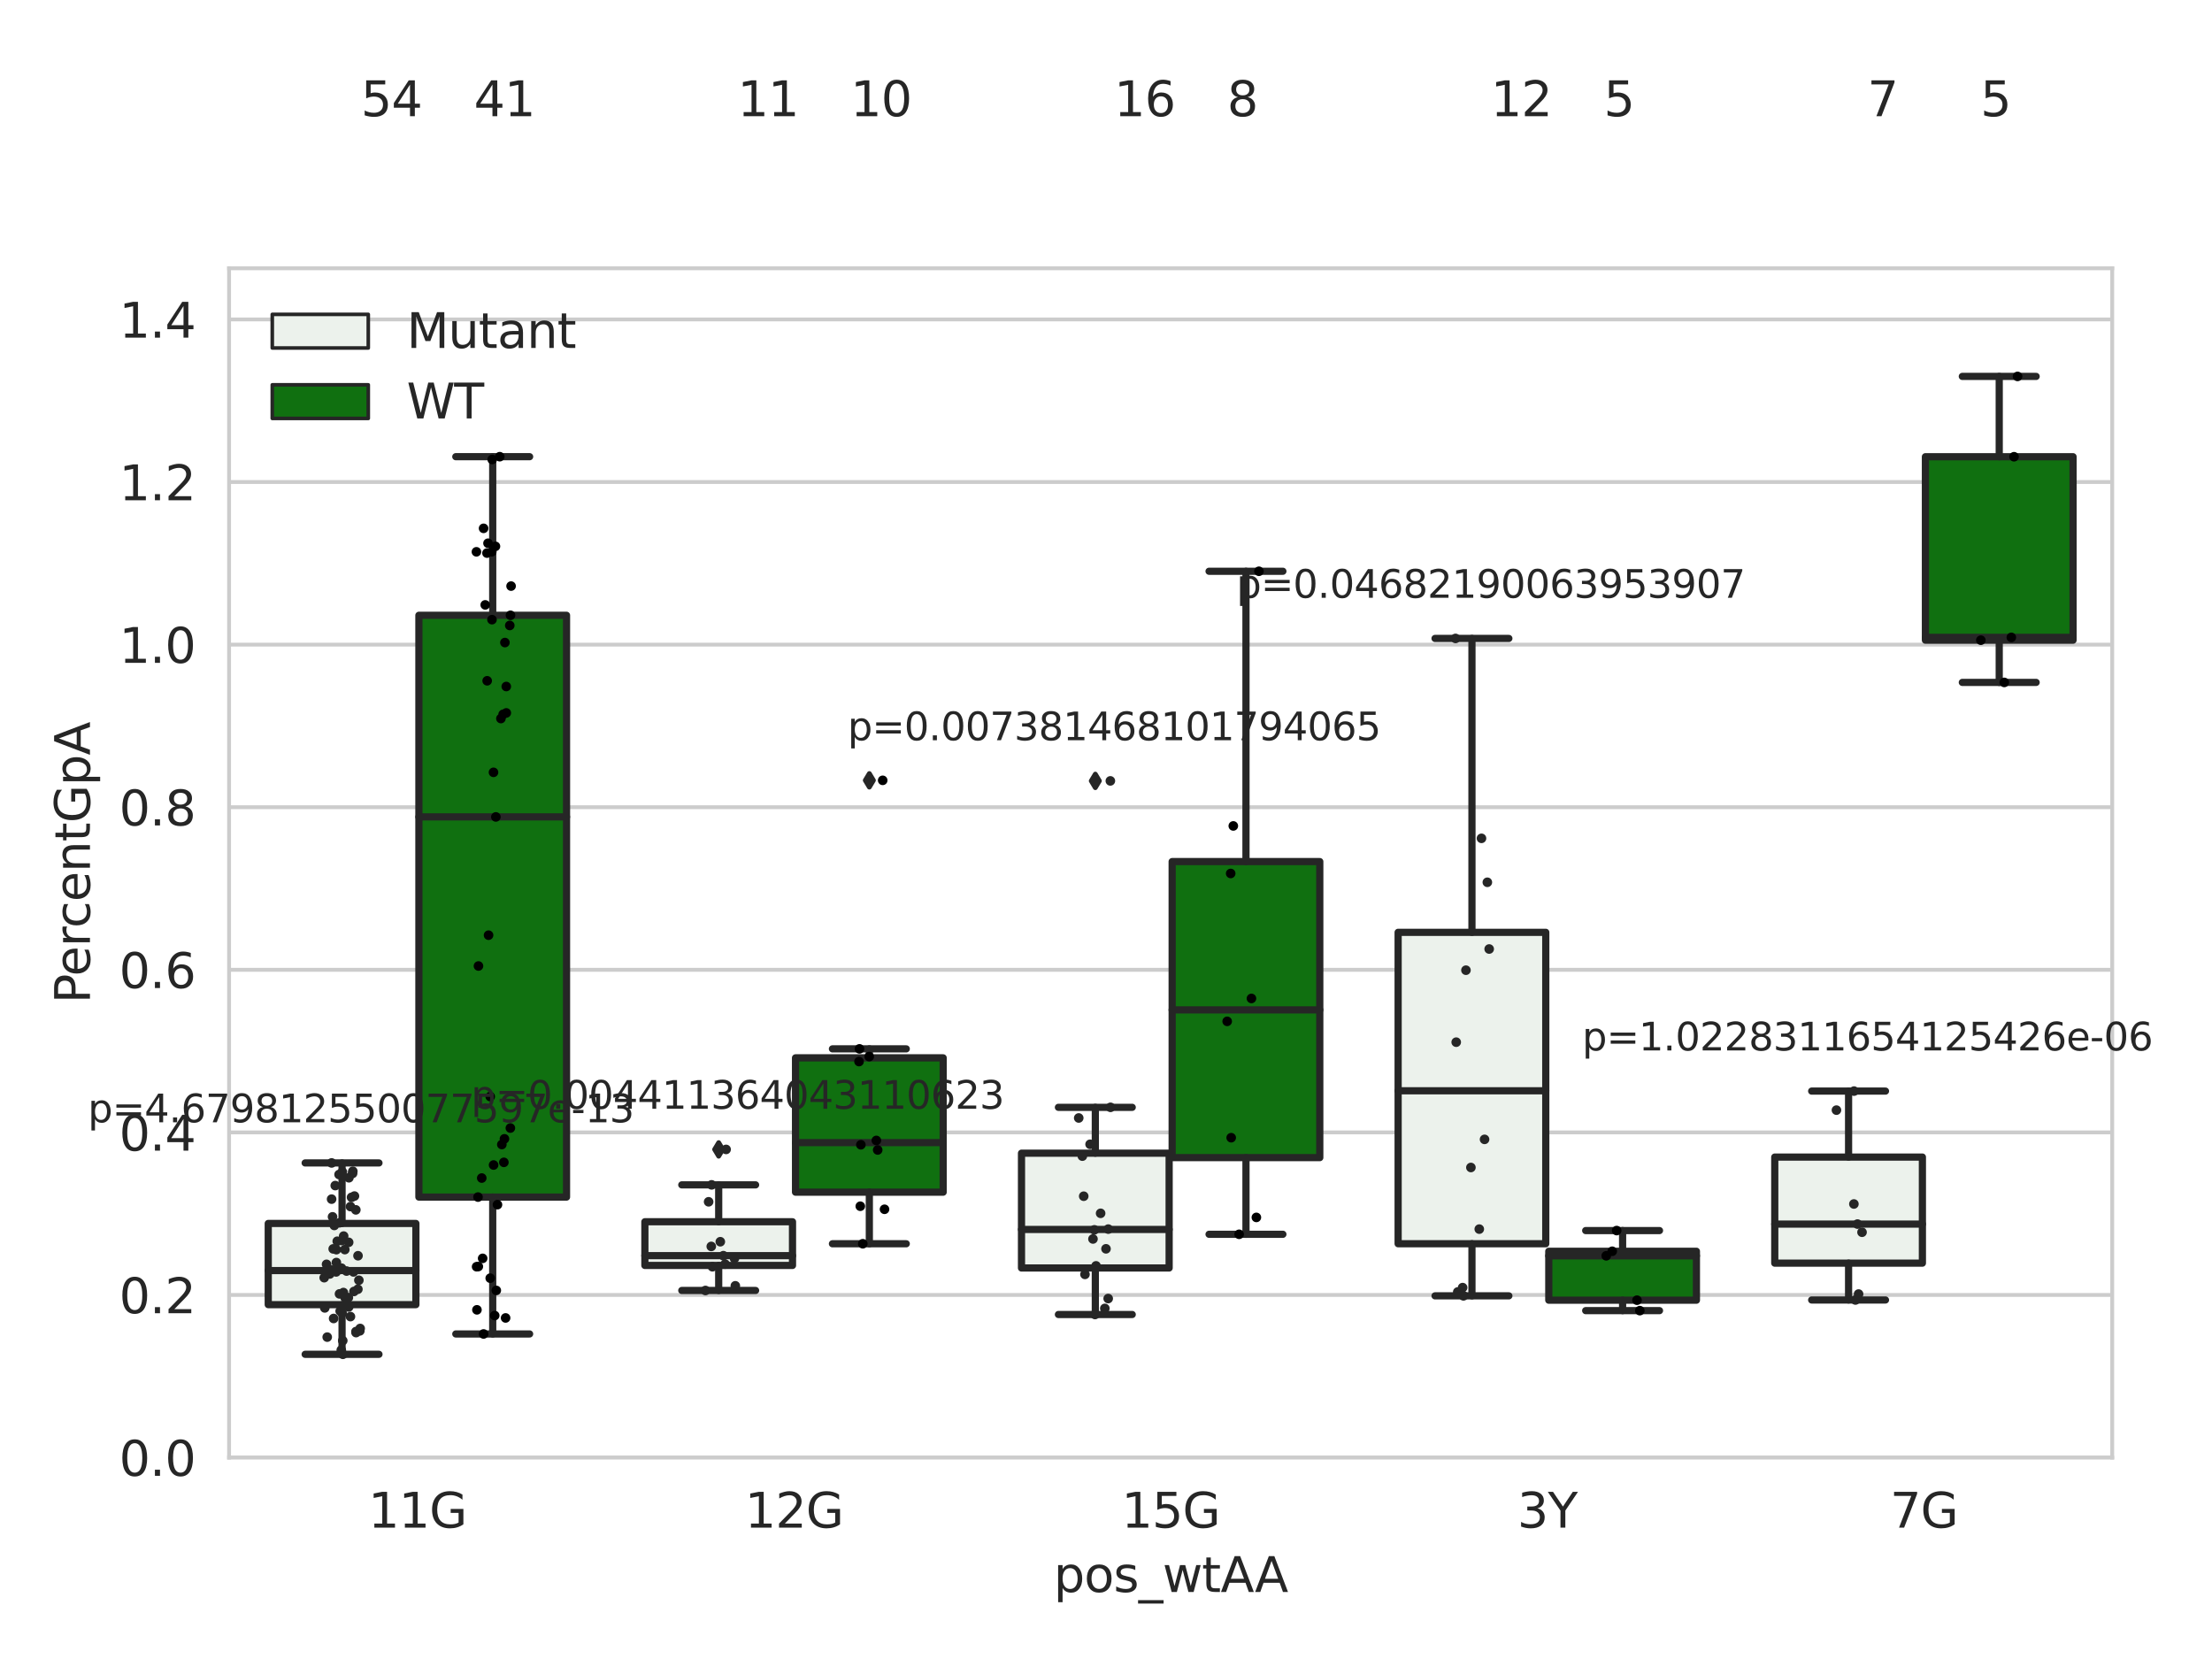<?xml version="1.0" encoding="utf-8" standalone="no"?>
<!DOCTYPE svg PUBLIC "-//W3C//DTD SVG 1.1//EN"
  "http://www.w3.org/Graphics/SVG/1.1/DTD/svg11.dtd">
<svg xmlns:xlink="http://www.w3.org/1999/xlink" width="460.8pt" height="345.6pt" viewBox="0 0 460.8 345.6" xmlns="http://www.w3.org/2000/svg" version="1.1">
 <defs>
  <style type="text/css">*{stroke-linejoin: round; stroke-linecap: butt}</style>
 </defs>
 <g id="figure_1">
  <g id="patch_1">
   <path d="M 0 345.6 
L 460.8 345.6 
L 460.8 0 
L 0 0 
z
" style="fill: #ffffff"/>
  </g>
  <g id="axes_1">
   <g id="patch_2">
    <path d="M 47.72 303.64 
L 440.014 303.64 
L 440.014 55.89 
L 47.72 55.89 
z
" style="fill: #ffffff"/>
   </g>
   <g id="matplotlib.axis_1">
    <g id="xtick_1">
     <g id="text_1">
      <!-- 11G -->
      <g style="fill: #262626" transform="translate(76.713 318.238) scale(0.1 -0.1)">
       <defs>
        <path id="DejaVuSans-31" d="M 794 531 
L 1825 531 
L 1825 4091 
L 703 3866 
L 703 4441 
L 1819 4666 
L 2450 4666 
L 2450 531 
L 3481 531 
L 3481 0 
L 794 0 
L 794 531 
z
" transform="scale(0.016)"/>
        <path id="DejaVuSans-47" d="M 3809 666 
L 3809 1919 
L 2778 1919 
L 2778 2438 
L 4434 2438 
L 4434 434 
Q 4069 175 3628 42 
Q 3188 -91 2688 -91 
Q 1594 -91 976 548 
Q 359 1188 359 2328 
Q 359 3472 976 4111 
Q 1594 4750 2688 4750 
Q 3144 4750 3555 4637 
Q 3966 4525 4313 4306 
L 4313 3634 
Q 3963 3931 3569 4081 
Q 3175 4231 2741 4231 
Q 1884 4231 1454 3753 
Q 1025 3275 1025 2328 
Q 1025 1384 1454 906 
Q 1884 428 2741 428 
Q 3075 428 3337 486 
Q 3600 544 3809 666 
z
" transform="scale(0.016)"/>
       </defs>
       <use xlink:href="#DejaVuSans-31"/>
       <use xlink:href="#DejaVuSans-31" x="63.623"/>
       <use xlink:href="#DejaVuSans-47" x="127.246"/>
      </g>
     </g>
    </g>
    <g id="xtick_2">
     <g id="text_2">
      <!-- 12G -->
      <g style="fill: #262626" transform="translate(155.171 318.238) scale(0.1 -0.1)">
       <defs>
        <path id="DejaVuSans-32" d="M 1228 531 
L 3431 531 
L 3431 0 
L 469 0 
L 469 531 
Q 828 903 1448 1529 
Q 2069 2156 2228 2338 
Q 2531 2678 2651 2914 
Q 2772 3150 2772 3378 
Q 2772 3750 2511 3984 
Q 2250 4219 1831 4219 
Q 1534 4219 1204 4116 
Q 875 4013 500 3803 
L 500 4441 
Q 881 4594 1212 4672 
Q 1544 4750 1819 4750 
Q 2544 4750 2975 4387 
Q 3406 4025 3406 3419 
Q 3406 3131 3298 2873 
Q 3191 2616 2906 2266 
Q 2828 2175 2409 1742 
Q 1991 1309 1228 531 
z
" transform="scale(0.016)"/>
       </defs>
       <use xlink:href="#DejaVuSans-31"/>
       <use xlink:href="#DejaVuSans-32" x="63.623"/>
       <use xlink:href="#DejaVuSans-47" x="127.246"/>
      </g>
     </g>
    </g>
    <g id="xtick_3">
     <g id="text_3">
      <!-- 15G -->
      <g style="fill: #262626" transform="translate(233.63 318.238) scale(0.1 -0.1)">
       <defs>
        <path id="DejaVuSans-35" d="M 691 4666 
L 3169 4666 
L 3169 4134 
L 1269 4134 
L 1269 2991 
Q 1406 3038 1543 3061 
Q 1681 3084 1819 3084 
Q 2600 3084 3056 2656 
Q 3513 2228 3513 1497 
Q 3513 744 3044 326 
Q 2575 -91 1722 -91 
Q 1428 -91 1123 -41 
Q 819 9 494 109 
L 494 744 
Q 775 591 1075 516 
Q 1375 441 1709 441 
Q 2250 441 2565 725 
Q 2881 1009 2881 1497 
Q 2881 1984 2565 2268 
Q 2250 2553 1709 2553 
Q 1456 2553 1204 2497 
Q 953 2441 691 2322 
L 691 4666 
z
" transform="scale(0.016)"/>
       </defs>
       <use xlink:href="#DejaVuSans-31"/>
       <use xlink:href="#DejaVuSans-35" x="63.623"/>
       <use xlink:href="#DejaVuSans-47" x="127.246"/>
      </g>
     </g>
    </g>
    <g id="xtick_4">
     <g id="text_4">
      <!-- 3Y -->
      <g style="fill: #262626" transform="translate(316.091 318.238) scale(0.1 -0.1)">
       <defs>
        <path id="DejaVuSans-33" d="M 2597 2516 
Q 3050 2419 3304 2112 
Q 3559 1806 3559 1356 
Q 3559 666 3084 287 
Q 2609 -91 1734 -91 
Q 1441 -91 1130 -33 
Q 819 25 488 141 
L 488 750 
Q 750 597 1062 519 
Q 1375 441 1716 441 
Q 2309 441 2620 675 
Q 2931 909 2931 1356 
Q 2931 1769 2642 2001 
Q 2353 2234 1838 2234 
L 1294 2234 
L 1294 2753 
L 1863 2753 
Q 2328 2753 2575 2939 
Q 2822 3125 2822 3475 
Q 2822 3834 2567 4026 
Q 2313 4219 1838 4219 
Q 1578 4219 1281 4162 
Q 984 4106 628 3988 
L 628 4550 
Q 988 4650 1302 4700 
Q 1616 4750 1894 4750 
Q 2613 4750 3031 4423 
Q 3450 4097 3450 3541 
Q 3450 3153 3228 2886 
Q 3006 2619 2597 2516 
z
" transform="scale(0.016)"/>
        <path id="DejaVuSans-59" d="M -13 4666 
L 666 4666 
L 1959 2747 
L 3244 4666 
L 3922 4666 
L 2272 2222 
L 2272 0 
L 1638 0 
L 1638 2222 
L -13 4666 
z
" transform="scale(0.016)"/>
       </defs>
       <use xlink:href="#DejaVuSans-33"/>
       <use xlink:href="#DejaVuSans-59" x="63.623"/>
      </g>
     </g>
    </g>
    <g id="xtick_5">
     <g id="text_5">
      <!-- 7G -->
      <g style="fill: #262626" transform="translate(393.729 318.238) scale(0.1 -0.1)">
       <defs>
        <path id="DejaVuSans-37" d="M 525 4666 
L 3525 4666 
L 3525 4397 
L 1831 0 
L 1172 0 
L 2766 4134 
L 525 4134 
L 525 4666 
z
" transform="scale(0.016)"/>
       </defs>
       <use xlink:href="#DejaVuSans-37"/>
       <use xlink:href="#DejaVuSans-47" x="63.623"/>
      </g>
     </g>
    </g>
    <g id="text_6">
     <!-- pos_wtAA -->
     <g style="fill: #262626" transform="translate(219.501 331.638) scale(0.1 -0.1)">
      <defs>
       <path id="DejaVuSans-70" d="M 1159 525 
L 1159 -1331 
L 581 -1331 
L 581 3500 
L 1159 3500 
L 1159 2969 
Q 1341 3281 1617 3432 
Q 1894 3584 2278 3584 
Q 2916 3584 3314 3078 
Q 3713 2572 3713 1747 
Q 3713 922 3314 415 
Q 2916 -91 2278 -91 
Q 1894 -91 1617 61 
Q 1341 213 1159 525 
z
M 3116 1747 
Q 3116 2381 2855 2742 
Q 2594 3103 2138 3103 
Q 1681 3103 1420 2742 
Q 1159 2381 1159 1747 
Q 1159 1113 1420 752 
Q 1681 391 2138 391 
Q 2594 391 2855 752 
Q 3116 1113 3116 1747 
z
" transform="scale(0.016)"/>
       <path id="DejaVuSans-6f" d="M 1959 3097 
Q 1497 3097 1228 2736 
Q 959 2375 959 1747 
Q 959 1119 1226 758 
Q 1494 397 1959 397 
Q 2419 397 2687 759 
Q 2956 1122 2956 1747 
Q 2956 2369 2687 2733 
Q 2419 3097 1959 3097 
z
M 1959 3584 
Q 2709 3584 3137 3096 
Q 3566 2609 3566 1747 
Q 3566 888 3137 398 
Q 2709 -91 1959 -91 
Q 1206 -91 779 398 
Q 353 888 353 1747 
Q 353 2609 779 3096 
Q 1206 3584 1959 3584 
z
" transform="scale(0.016)"/>
       <path id="DejaVuSans-73" d="M 2834 3397 
L 2834 2853 
Q 2591 2978 2328 3040 
Q 2066 3103 1784 3103 
Q 1356 3103 1142 2972 
Q 928 2841 928 2578 
Q 928 2378 1081 2264 
Q 1234 2150 1697 2047 
L 1894 2003 
Q 2506 1872 2764 1633 
Q 3022 1394 3022 966 
Q 3022 478 2636 193 
Q 2250 -91 1575 -91 
Q 1294 -91 989 -36 
Q 684 19 347 128 
L 347 722 
Q 666 556 975 473 
Q 1284 391 1588 391 
Q 1994 391 2212 530 
Q 2431 669 2431 922 
Q 2431 1156 2273 1281 
Q 2116 1406 1581 1522 
L 1381 1569 
Q 847 1681 609 1914 
Q 372 2147 372 2553 
Q 372 3047 722 3315 
Q 1072 3584 1716 3584 
Q 2034 3584 2315 3537 
Q 2597 3491 2834 3397 
z
" transform="scale(0.016)"/>
       <path id="DejaVuSans-5f" d="M 3263 -1063 
L 3263 -1509 
L -63 -1509 
L -63 -1063 
L 3263 -1063 
z
" transform="scale(0.016)"/>
       <path id="DejaVuSans-77" d="M 269 3500 
L 844 3500 
L 1563 769 
L 2278 3500 
L 2956 3500 
L 3675 769 
L 4391 3500 
L 4966 3500 
L 4050 0 
L 3372 0 
L 2619 2869 
L 1863 0 
L 1184 0 
L 269 3500 
z
" transform="scale(0.016)"/>
       <path id="DejaVuSans-74" d="M 1172 4494 
L 1172 3500 
L 2356 3500 
L 2356 3053 
L 1172 3053 
L 1172 1153 
Q 1172 725 1289 603 
Q 1406 481 1766 481 
L 2356 481 
L 2356 0 
L 1766 0 
Q 1100 0 847 248 
Q 594 497 594 1153 
L 594 3053 
L 172 3053 
L 172 3500 
L 594 3500 
L 594 4494 
L 1172 4494 
z
" transform="scale(0.016)"/>
       <path id="DejaVuSans-41" d="M 2188 4044 
L 1331 1722 
L 3047 1722 
L 2188 4044 
z
M 1831 4666 
L 2547 4666 
L 4325 0 
L 3669 0 
L 3244 1197 
L 1141 1197 
L 716 0 
L 50 0 
L 1831 4666 
z
" transform="scale(0.016)"/>
      </defs>
      <use xlink:href="#DejaVuSans-70"/>
      <use xlink:href="#DejaVuSans-6f" x="63.477"/>
      <use xlink:href="#DejaVuSans-73" x="124.658"/>
      <use xlink:href="#DejaVuSans-5f" x="176.758"/>
      <use xlink:href="#DejaVuSans-77" x="226.758"/>
      <use xlink:href="#DejaVuSans-74" x="308.545"/>
      <use xlink:href="#DejaVuSans-41" x="347.754"/>
      <use xlink:href="#DejaVuSans-41" x="418.912"/>
     </g>
    </g>
   </g>
   <g id="matplotlib.axis_2">
    <g id="ytick_1">
     <g id="line2d_1">
      <path d="M 47.72 303.64 
L 440.014 303.64 
" clip-path="url(#pfc4f7ba54b)" style="fill: none; stroke: #cccccc; stroke-width: 0.8; stroke-linecap: round"/>
     </g>
     <g id="text_7">
      <!-- 0.0 -->
      <g style="fill: #262626" transform="translate(24.817 307.439) scale(0.1 -0.1)">
       <defs>
        <path id="DejaVuSans-30" d="M 2034 4250 
Q 1547 4250 1301 3770 
Q 1056 3291 1056 2328 
Q 1056 1369 1301 889 
Q 1547 409 2034 409 
Q 2525 409 2770 889 
Q 3016 1369 3016 2328 
Q 3016 3291 2770 3770 
Q 2525 4250 2034 4250 
z
M 2034 4750 
Q 2819 4750 3233 4129 
Q 3647 3509 3647 2328 
Q 3647 1150 3233 529 
Q 2819 -91 2034 -91 
Q 1250 -91 836 529 
Q 422 1150 422 2328 
Q 422 3509 836 4129 
Q 1250 4750 2034 4750 
z
" transform="scale(0.016)"/>
        <path id="DejaVuSans-2e" d="M 684 794 
L 1344 794 
L 1344 0 
L 684 0 
L 684 794 
z
" transform="scale(0.016)"/>
       </defs>
       <use xlink:href="#DejaVuSans-30"/>
       <use xlink:href="#DejaVuSans-2e" x="63.623"/>
       <use xlink:href="#DejaVuSans-30" x="95.41"/>
      </g>
     </g>
    </g>
    <g id="ytick_2">
     <g id="line2d_2">
      <path d="M 47.72 269.769 
L 440.014 269.769 
" clip-path="url(#pfc4f7ba54b)" style="fill: none; stroke: #cccccc; stroke-width: 0.8; stroke-linecap: round"/>
     </g>
     <g id="text_8">
      <!-- 0.2 -->
      <g style="fill: #262626" transform="translate(24.817 273.568) scale(0.1 -0.1)">
       <use xlink:href="#DejaVuSans-30"/>
       <use xlink:href="#DejaVuSans-2e" x="63.623"/>
       <use xlink:href="#DejaVuSans-32" x="95.41"/>
      </g>
     </g>
    </g>
    <g id="ytick_3">
     <g id="line2d_3">
      <path d="M 47.72 235.898 
L 440.014 235.898 
" clip-path="url(#pfc4f7ba54b)" style="fill: none; stroke: #cccccc; stroke-width: 0.8; stroke-linecap: round"/>
     </g>
     <g id="text_9">
      <!-- 0.4 -->
      <g style="fill: #262626" transform="translate(24.817 239.697) scale(0.1 -0.1)">
       <defs>
        <path id="DejaVuSans-34" d="M 2419 4116 
L 825 1625 
L 2419 1625 
L 2419 4116 
z
M 2253 4666 
L 3047 4666 
L 3047 1625 
L 3713 1625 
L 3713 1100 
L 3047 1100 
L 3047 0 
L 2419 0 
L 2419 1100 
L 313 1100 
L 313 1709 
L 2253 4666 
z
" transform="scale(0.016)"/>
       </defs>
       <use xlink:href="#DejaVuSans-30"/>
       <use xlink:href="#DejaVuSans-2e" x="63.623"/>
       <use xlink:href="#DejaVuSans-34" x="95.41"/>
      </g>
     </g>
    </g>
    <g id="ytick_4">
     <g id="line2d_4">
      <path d="M 47.72 202.026 
L 440.014 202.026 
" clip-path="url(#pfc4f7ba54b)" style="fill: none; stroke: #cccccc; stroke-width: 0.8; stroke-linecap: round"/>
     </g>
     <g id="text_10">
      <!-- 0.6 -->
      <g style="fill: #262626" transform="translate(24.817 205.826) scale(0.1 -0.1)">
       <defs>
        <path id="DejaVuSans-36" d="M 2113 2584 
Q 1688 2584 1439 2293 
Q 1191 2003 1191 1497 
Q 1191 994 1439 701 
Q 1688 409 2113 409 
Q 2538 409 2786 701 
Q 3034 994 3034 1497 
Q 3034 2003 2786 2293 
Q 2538 2584 2113 2584 
z
M 3366 4563 
L 3366 3988 
Q 3128 4100 2886 4159 
Q 2644 4219 2406 4219 
Q 1781 4219 1451 3797 
Q 1122 3375 1075 2522 
Q 1259 2794 1537 2939 
Q 1816 3084 2150 3084 
Q 2853 3084 3261 2657 
Q 3669 2231 3669 1497 
Q 3669 778 3244 343 
Q 2819 -91 2113 -91 
Q 1303 -91 875 529 
Q 447 1150 447 2328 
Q 447 3434 972 4092 
Q 1497 4750 2381 4750 
Q 2619 4750 2861 4703 
Q 3103 4656 3366 4563 
z
" transform="scale(0.016)"/>
       </defs>
       <use xlink:href="#DejaVuSans-30"/>
       <use xlink:href="#DejaVuSans-2e" x="63.623"/>
       <use xlink:href="#DejaVuSans-36" x="95.41"/>
      </g>
     </g>
    </g>
    <g id="ytick_5">
     <g id="line2d_5">
      <path d="M 47.72 168.155 
L 440.014 168.155 
" clip-path="url(#pfc4f7ba54b)" style="fill: none; stroke: #cccccc; stroke-width: 0.8; stroke-linecap: round"/>
     </g>
     <g id="text_11">
      <!-- 0.8 -->
      <g style="fill: #262626" transform="translate(24.817 171.954) scale(0.1 -0.1)">
       <defs>
        <path id="DejaVuSans-38" d="M 2034 2216 
Q 1584 2216 1326 1975 
Q 1069 1734 1069 1313 
Q 1069 891 1326 650 
Q 1584 409 2034 409 
Q 2484 409 2743 651 
Q 3003 894 3003 1313 
Q 3003 1734 2745 1975 
Q 2488 2216 2034 2216 
z
M 1403 2484 
Q 997 2584 770 2862 
Q 544 3141 544 3541 
Q 544 4100 942 4425 
Q 1341 4750 2034 4750 
Q 2731 4750 3128 4425 
Q 3525 4100 3525 3541 
Q 3525 3141 3298 2862 
Q 3072 2584 2669 2484 
Q 3125 2378 3379 2068 
Q 3634 1759 3634 1313 
Q 3634 634 3220 271 
Q 2806 -91 2034 -91 
Q 1263 -91 848 271 
Q 434 634 434 1313 
Q 434 1759 690 2068 
Q 947 2378 1403 2484 
z
M 1172 3481 
Q 1172 3119 1398 2916 
Q 1625 2713 2034 2713 
Q 2441 2713 2670 2916 
Q 2900 3119 2900 3481 
Q 2900 3844 2670 4047 
Q 2441 4250 2034 4250 
Q 1625 4250 1398 4047 
Q 1172 3844 1172 3481 
z
" transform="scale(0.016)"/>
       </defs>
       <use xlink:href="#DejaVuSans-30"/>
       <use xlink:href="#DejaVuSans-2e" x="63.623"/>
       <use xlink:href="#DejaVuSans-38" x="95.41"/>
      </g>
     </g>
    </g>
    <g id="ytick_6">
     <g id="line2d_6">
      <path d="M 47.72 134.284 
L 440.014 134.284 
" clip-path="url(#pfc4f7ba54b)" style="fill: none; stroke: #cccccc; stroke-width: 0.8; stroke-linecap: round"/>
     </g>
     <g id="text_12">
      <!-- 1.0 -->
      <g style="fill: #262626" transform="translate(24.817 138.083) scale(0.1 -0.1)">
       <use xlink:href="#DejaVuSans-31"/>
       <use xlink:href="#DejaVuSans-2e" x="63.623"/>
       <use xlink:href="#DejaVuSans-30" x="95.41"/>
      </g>
     </g>
    </g>
    <g id="ytick_7">
     <g id="line2d_7">
      <path d="M 47.72 100.413 
L 440.014 100.413 
" clip-path="url(#pfc4f7ba54b)" style="fill: none; stroke: #cccccc; stroke-width: 0.8; stroke-linecap: round"/>
     </g>
     <g id="text_13">
      <!-- 1.2 -->
      <g style="fill: #262626" transform="translate(24.817 104.212) scale(0.1 -0.1)">
       <use xlink:href="#DejaVuSans-31"/>
       <use xlink:href="#DejaVuSans-2e" x="63.623"/>
       <use xlink:href="#DejaVuSans-32" x="95.41"/>
      </g>
     </g>
    </g>
    <g id="ytick_8">
     <g id="line2d_8">
      <path d="M 47.72 66.542 
L 440.014 66.542 
" clip-path="url(#pfc4f7ba54b)" style="fill: none; stroke: #cccccc; stroke-width: 0.8; stroke-linecap: round"/>
     </g>
     <g id="text_14">
      <!-- 1.4 -->
      <g style="fill: #262626" transform="translate(24.817 70.341) scale(0.1 -0.1)">
       <use xlink:href="#DejaVuSans-31"/>
       <use xlink:href="#DejaVuSans-2e" x="63.623"/>
       <use xlink:href="#DejaVuSans-34" x="95.41"/>
      </g>
     </g>
    </g>
    <g id="text_15">
     <!-- PercentGpA -->
     <g style="fill: #262626" transform="translate(18.737 209.041) rotate(-90) scale(0.1 -0.1)">
      <defs>
       <path id="DejaVuSans-50" d="M 1259 4147 
L 1259 2394 
L 2053 2394 
Q 2494 2394 2734 2622 
Q 2975 2850 2975 3272 
Q 2975 3691 2734 3919 
Q 2494 4147 2053 4147 
L 1259 4147 
z
M 628 4666 
L 2053 4666 
Q 2838 4666 3239 4311 
Q 3641 3956 3641 3272 
Q 3641 2581 3239 2228 
Q 2838 1875 2053 1875 
L 1259 1875 
L 1259 0 
L 628 0 
L 628 4666 
z
" transform="scale(0.016)"/>
       <path id="DejaVuSans-65" d="M 3597 1894 
L 3597 1613 
L 953 1613 
Q 991 1019 1311 708 
Q 1631 397 2203 397 
Q 2534 397 2845 478 
Q 3156 559 3463 722 
L 3463 178 
Q 3153 47 2828 -22 
Q 2503 -91 2169 -91 
Q 1331 -91 842 396 
Q 353 884 353 1716 
Q 353 2575 817 3079 
Q 1281 3584 2069 3584 
Q 2775 3584 3186 3129 
Q 3597 2675 3597 1894 
z
M 3022 2063 
Q 3016 2534 2758 2815 
Q 2500 3097 2075 3097 
Q 1594 3097 1305 2825 
Q 1016 2553 972 2059 
L 3022 2063 
z
" transform="scale(0.016)"/>
       <path id="DejaVuSans-72" d="M 2631 2963 
Q 2534 3019 2420 3045 
Q 2306 3072 2169 3072 
Q 1681 3072 1420 2755 
Q 1159 2438 1159 1844 
L 1159 0 
L 581 0 
L 581 3500 
L 1159 3500 
L 1159 2956 
Q 1341 3275 1631 3429 
Q 1922 3584 2338 3584 
Q 2397 3584 2469 3576 
Q 2541 3569 2628 3553 
L 2631 2963 
z
" transform="scale(0.016)"/>
       <path id="DejaVuSans-63" d="M 3122 3366 
L 3122 2828 
Q 2878 2963 2633 3030 
Q 2388 3097 2138 3097 
Q 1578 3097 1268 2742 
Q 959 2388 959 1747 
Q 959 1106 1268 751 
Q 1578 397 2138 397 
Q 2388 397 2633 464 
Q 2878 531 3122 666 
L 3122 134 
Q 2881 22 2623 -34 
Q 2366 -91 2075 -91 
Q 1284 -91 818 406 
Q 353 903 353 1747 
Q 353 2603 823 3093 
Q 1294 3584 2113 3584 
Q 2378 3584 2631 3529 
Q 2884 3475 3122 3366 
z
" transform="scale(0.016)"/>
       <path id="DejaVuSans-6e" d="M 3513 2113 
L 3513 0 
L 2938 0 
L 2938 2094 
Q 2938 2591 2744 2837 
Q 2550 3084 2163 3084 
Q 1697 3084 1428 2787 
Q 1159 2491 1159 1978 
L 1159 0 
L 581 0 
L 581 3500 
L 1159 3500 
L 1159 2956 
Q 1366 3272 1645 3428 
Q 1925 3584 2291 3584 
Q 2894 3584 3203 3211 
Q 3513 2838 3513 2113 
z
" transform="scale(0.016)"/>
      </defs>
      <use xlink:href="#DejaVuSans-50"/>
      <use xlink:href="#DejaVuSans-65" x="56.678"/>
      <use xlink:href="#DejaVuSans-72" x="118.201"/>
      <use xlink:href="#DejaVuSans-63" x="157.064"/>
      <use xlink:href="#DejaVuSans-65" x="212.045"/>
      <use xlink:href="#DejaVuSans-6e" x="273.568"/>
      <use xlink:href="#DejaVuSans-74" x="336.947"/>
      <use xlink:href="#DejaVuSans-47" x="376.156"/>
      <use xlink:href="#DejaVuSans-70" x="453.646"/>
      <use xlink:href="#DejaVuSans-41" x="517.123"/>
     </g>
    </g>
   </g>
   <g id="patch_3">
    <path d="M 55.88 271.781 
L 86.636 271.781 
L 86.636 254.868 
L 55.88 254.868 
L 55.88 271.781 
z
" clip-path="url(#pfc4f7ba54b)" style="fill: #ecf2ec; stroke: #262626; stroke-width: 1.5; stroke-linejoin: miter"/>
   </g>
   <g id="patch_4">
    <path d="M 87.263 249.373 
L 118.019 249.373 
L 118.019 128.176 
L 87.263 128.176 
L 87.263 249.373 
z
" clip-path="url(#pfc4f7ba54b)" style="fill: #107010; stroke: #262626; stroke-width: 1.5; stroke-linejoin: miter"/>
   </g>
   <g id="patch_5">
    <path d="M 134.339 263.616 
L 165.094 263.616 
L 165.094 254.514 
L 134.339 254.514 
L 134.339 263.616 
z
" clip-path="url(#pfc4f7ba54b)" style="fill: #ecf2ec; stroke: #262626; stroke-width: 1.5; stroke-linejoin: miter"/>
   </g>
   <g id="patch_6">
    <path d="M 165.722 248.351 
L 196.478 248.351 
L 196.478 220.367 
L 165.722 220.367 
L 165.722 248.351 
z
" clip-path="url(#pfc4f7ba54b)" style="fill: #107010; stroke: #262626; stroke-width: 1.5; stroke-linejoin: miter"/>
   </g>
   <g id="patch_7">
    <path d="M 212.797 264.147 
L 243.553 264.147 
L 243.553 240.227 
L 212.797 240.227 
L 212.797 264.147 
z
" clip-path="url(#pfc4f7ba54b)" style="fill: #ecf2ec; stroke: #262626; stroke-width: 1.5; stroke-linejoin: miter"/>
   </g>
   <g id="patch_8">
    <path d="M 244.181 241.156 
L 274.937 241.156 
L 274.937 179.483 
L 244.181 179.483 
L 244.181 241.156 
z
" clip-path="url(#pfc4f7ba54b)" style="fill: #107010; stroke: #262626; stroke-width: 1.5; stroke-linejoin: miter"/>
   </g>
   <g id="patch_9">
    <path d="M 291.256 259.092 
L 322.012 259.092 
L 322.012 194.221 
L 291.256 194.221 
L 291.256 259.092 
z
" clip-path="url(#pfc4f7ba54b)" style="fill: #ecf2ec; stroke: #262626; stroke-width: 1.5; stroke-linejoin: miter"/>
   </g>
   <g id="patch_10">
    <path d="M 322.64 270.855 
L 353.395 270.855 
L 353.395 260.661 
L 322.64 260.661 
L 322.64 270.855 
z
" clip-path="url(#pfc4f7ba54b)" style="fill: #107010; stroke: #262626; stroke-width: 1.5; stroke-linejoin: miter"/>
   </g>
   <g id="patch_11">
    <path d="M 369.715 263.136 
L 400.471 263.136 
L 400.471 241.038 
L 369.715 241.038 
L 369.715 263.136 
z
" clip-path="url(#pfc4f7ba54b)" style="fill: #ecf2ec; stroke: #262626; stroke-width: 1.5; stroke-linejoin: miter"/>
   </g>
   <g id="patch_12">
    <path d="M 401.098 133.362 
L 431.854 133.362 
L 431.854 95.144 
L 401.098 95.144 
L 401.098 133.362 
z
" clip-path="url(#pfc4f7ba54b)" style="fill: #107010; stroke: #262626; stroke-width: 1.5; stroke-linejoin: miter"/>
   </g>
   <g id="patch_13">
    <path d="M 86.949 303.64 
L 86.949 303.64 
L 86.949 303.64 
L 86.949 303.64 
z
" clip-path="url(#pfc4f7ba54b)" style="fill: #ecf2ec; stroke: #262626; stroke-width: 0.75; stroke-linejoin: miter"/>
   </g>
   <g id="patch_14">
    <path d="M 86.949 303.64 
L 86.949 303.64 
L 86.949 303.64 
L 86.949 303.64 
z
" clip-path="url(#pfc4f7ba54b)" style="fill: #107010; stroke: #262626; stroke-width: 0.75; stroke-linejoin: miter"/>
   </g>
   <g id="PathCollection_1"/>
   <g id="PathCollection_2"/>
   <g id="line2d_9">
    <path d="M 71.258 271.781 
L 71.258 282.127 
" clip-path="url(#pfc4f7ba54b)" style="fill: none; stroke: #262626; stroke-width: 1.5; stroke-linecap: round"/>
   </g>
   <g id="line2d_10">
    <path d="M 71.258 254.868 
L 71.258 242.261 
" clip-path="url(#pfc4f7ba54b)" style="fill: none; stroke: #262626; stroke-width: 1.5; stroke-linecap: round"/>
   </g>
   <g id="line2d_11">
    <path d="M 63.569 282.127 
L 78.947 282.127 
" clip-path="url(#pfc4f7ba54b)" style="fill: none; stroke: #262626; stroke-width: 1.5; stroke-linecap: round"/>
   </g>
   <g id="line2d_12">
    <path d="M 63.569 242.261 
L 78.947 242.261 
" clip-path="url(#pfc4f7ba54b)" style="fill: none; stroke: #262626; stroke-width: 1.5; stroke-linecap: round"/>
   </g>
   <g id="line2d_13"/>
   <g id="line2d_14">
    <path d="M 102.641 249.373 
L 102.641 277.888 
" clip-path="url(#pfc4f7ba54b)" style="fill: none; stroke: #262626; stroke-width: 1.5; stroke-linecap: round"/>
   </g>
   <g id="line2d_15">
    <path d="M 102.641 128.176 
L 102.641 95.136 
" clip-path="url(#pfc4f7ba54b)" style="fill: none; stroke: #262626; stroke-width: 1.5; stroke-linecap: round"/>
   </g>
   <g id="line2d_16">
    <path d="M 94.952 277.888 
L 110.33 277.888 
" clip-path="url(#pfc4f7ba54b)" style="fill: none; stroke: #262626; stroke-width: 1.5; stroke-linecap: round"/>
   </g>
   <g id="line2d_17">
    <path d="M 94.952 95.136 
L 110.33 95.136 
" clip-path="url(#pfc4f7ba54b)" style="fill: none; stroke: #262626; stroke-width: 1.5; stroke-linecap: round"/>
   </g>
   <g id="line2d_18"/>
   <g id="line2d_19">
    <path d="M 149.716 263.616 
L 149.716 268.83 
" clip-path="url(#pfc4f7ba54b)" style="fill: none; stroke: #262626; stroke-width: 1.5; stroke-linecap: round"/>
   </g>
   <g id="line2d_20">
    <path d="M 149.716 254.514 
L 149.716 246.829 
" clip-path="url(#pfc4f7ba54b)" style="fill: none; stroke: #262626; stroke-width: 1.5; stroke-linecap: round"/>
   </g>
   <g id="line2d_21">
    <path d="M 142.027 268.83 
L 157.405 268.83 
" clip-path="url(#pfc4f7ba54b)" style="fill: none; stroke: #262626; stroke-width: 1.5; stroke-linecap: round"/>
   </g>
   <g id="line2d_22">
    <path d="M 142.027 246.829 
L 157.405 246.829 
" clip-path="url(#pfc4f7ba54b)" style="fill: none; stroke: #262626; stroke-width: 1.5; stroke-linecap: round"/>
   </g>
   <g id="line2d_23">
    <defs>
     <path id="ma9772d5d58" d="M -0 1.414 
L 0.849 0 
L 0 -1.414 
L -0.849 -0 
z
" style="stroke: #262626; stroke-linejoin: miter"/>
    </defs>
    <g clip-path="url(#pfc4f7ba54b)">
     <use xlink:href="#ma9772d5d58" x="149.716" y="239.445" style="fill: #262626; stroke: #262626; stroke-linejoin: miter"/>
    </g>
   </g>
   <g id="line2d_24">
    <path d="M 181.1 248.351 
L 181.1 259.097 
" clip-path="url(#pfc4f7ba54b)" style="fill: none; stroke: #262626; stroke-width: 1.5; stroke-linecap: round"/>
   </g>
   <g id="line2d_25">
    <path d="M 181.1 220.367 
L 181.1 218.497 
" clip-path="url(#pfc4f7ba54b)" style="fill: none; stroke: #262626; stroke-width: 1.5; stroke-linecap: round"/>
   </g>
   <g id="line2d_26">
    <path d="M 173.411 259.097 
L 188.789 259.097 
" clip-path="url(#pfc4f7ba54b)" style="fill: none; stroke: #262626; stroke-width: 1.5; stroke-linecap: round"/>
   </g>
   <g id="line2d_27">
    <path d="M 173.411 218.497 
L 188.789 218.497 
" clip-path="url(#pfc4f7ba54b)" style="fill: none; stroke: #262626; stroke-width: 1.5; stroke-linecap: round"/>
   </g>
   <g id="line2d_28">
    <g clip-path="url(#pfc4f7ba54b)">
     <use xlink:href="#ma9772d5d58" x="181.1" y="162.558" style="fill: #262626; stroke: #262626; stroke-linejoin: miter"/>
    </g>
   </g>
   <g id="line2d_29">
    <path d="M 228.175 264.147 
L 228.175 273.835 
" clip-path="url(#pfc4f7ba54b)" style="fill: none; stroke: #262626; stroke-width: 1.5; stroke-linecap: round"/>
   </g>
   <g id="line2d_30">
    <path d="M 228.175 240.227 
L 228.175 230.677 
" clip-path="url(#pfc4f7ba54b)" style="fill: none; stroke: #262626; stroke-width: 1.5; stroke-linecap: round"/>
   </g>
   <g id="line2d_31">
    <path d="M 220.486 273.835 
L 235.864 273.835 
" clip-path="url(#pfc4f7ba54b)" style="fill: none; stroke: #262626; stroke-width: 1.5; stroke-linecap: round"/>
   </g>
   <g id="line2d_32">
    <path d="M 220.486 230.677 
L 235.864 230.677 
" clip-path="url(#pfc4f7ba54b)" style="fill: none; stroke: #262626; stroke-width: 1.5; stroke-linecap: round"/>
   </g>
   <g id="line2d_33">
    <g clip-path="url(#pfc4f7ba54b)">
     <use xlink:href="#ma9772d5d58" x="228.175" y="162.674" style="fill: #262626; stroke: #262626; stroke-linejoin: miter"/>
    </g>
   </g>
   <g id="line2d_34">
    <path d="M 259.559 241.156 
L 259.559 257.124 
" clip-path="url(#pfc4f7ba54b)" style="fill: none; stroke: #262626; stroke-width: 1.5; stroke-linecap: round"/>
   </g>
   <g id="line2d_35">
    <path d="M 259.559 179.483 
L 259.559 119.005 
" clip-path="url(#pfc4f7ba54b)" style="fill: none; stroke: #262626; stroke-width: 1.5; stroke-linecap: round"/>
   </g>
   <g id="line2d_36">
    <path d="M 251.87 257.124 
L 267.248 257.124 
" clip-path="url(#pfc4f7ba54b)" style="fill: none; stroke: #262626; stroke-width: 1.5; stroke-linecap: round"/>
   </g>
   <g id="line2d_37">
    <path d="M 251.87 119.005 
L 267.248 119.005 
" clip-path="url(#pfc4f7ba54b)" style="fill: none; stroke: #262626; stroke-width: 1.5; stroke-linecap: round"/>
   </g>
   <g id="line2d_38"/>
   <g id="line2d_39">
    <path d="M 306.634 259.092 
L 306.634 269.948 
" clip-path="url(#pfc4f7ba54b)" style="fill: none; stroke: #262626; stroke-width: 1.5; stroke-linecap: round"/>
   </g>
   <g id="line2d_40">
    <path d="M 306.634 194.221 
L 306.634 132.997 
" clip-path="url(#pfc4f7ba54b)" style="fill: none; stroke: #262626; stroke-width: 1.5; stroke-linecap: round"/>
   </g>
   <g id="line2d_41">
    <path d="M 298.945 269.948 
L 314.323 269.948 
" clip-path="url(#pfc4f7ba54b)" style="fill: none; stroke: #262626; stroke-width: 1.5; stroke-linecap: round"/>
   </g>
   <g id="line2d_42">
    <path d="M 298.945 132.997 
L 314.323 132.997 
" clip-path="url(#pfc4f7ba54b)" style="fill: none; stroke: #262626; stroke-width: 1.5; stroke-linecap: round"/>
   </g>
   <g id="line2d_43"/>
   <g id="line2d_44">
    <path d="M 338.018 270.855 
L 338.018 273.029 
" clip-path="url(#pfc4f7ba54b)" style="fill: none; stroke: #262626; stroke-width: 1.5; stroke-linecap: round"/>
   </g>
   <g id="line2d_45">
    <path d="M 338.018 260.661 
L 338.018 256.352 
" clip-path="url(#pfc4f7ba54b)" style="fill: none; stroke: #262626; stroke-width: 1.5; stroke-linecap: round"/>
   </g>
   <g id="line2d_46">
    <path d="M 330.329 273.029 
L 345.706 273.029 
" clip-path="url(#pfc4f7ba54b)" style="fill: none; stroke: #262626; stroke-width: 1.5; stroke-linecap: round"/>
   </g>
   <g id="line2d_47">
    <path d="M 330.329 256.352 
L 345.706 256.352 
" clip-path="url(#pfc4f7ba54b)" style="fill: none; stroke: #262626; stroke-width: 1.5; stroke-linecap: round"/>
   </g>
   <g id="line2d_48"/>
   <g id="line2d_49">
    <path d="M 385.093 263.136 
L 385.093 270.81 
" clip-path="url(#pfc4f7ba54b)" style="fill: none; stroke: #262626; stroke-width: 1.5; stroke-linecap: round"/>
   </g>
   <g id="line2d_50">
    <path d="M 385.093 241.038 
L 385.093 227.295 
" clip-path="url(#pfc4f7ba54b)" style="fill: none; stroke: #262626; stroke-width: 1.5; stroke-linecap: round"/>
   </g>
   <g id="line2d_51">
    <path d="M 377.404 270.81 
L 392.782 270.81 
" clip-path="url(#pfc4f7ba54b)" style="fill: none; stroke: #262626; stroke-width: 1.5; stroke-linecap: round"/>
   </g>
   <g id="line2d_52">
    <path d="M 377.404 227.295 
L 392.782 227.295 
" clip-path="url(#pfc4f7ba54b)" style="fill: none; stroke: #262626; stroke-width: 1.5; stroke-linecap: round"/>
   </g>
   <g id="line2d_53"/>
   <g id="line2d_54">
    <path d="M 416.476 133.362 
L 416.476 142.158 
" clip-path="url(#pfc4f7ba54b)" style="fill: none; stroke: #262626; stroke-width: 1.5; stroke-linecap: round"/>
   </g>
   <g id="line2d_55">
    <path d="M 416.476 95.144 
L 416.476 78.412 
" clip-path="url(#pfc4f7ba54b)" style="fill: none; stroke: #262626; stroke-width: 1.5; stroke-linecap: round"/>
   </g>
   <g id="line2d_56">
    <path d="M 408.787 142.158 
L 424.165 142.158 
" clip-path="url(#pfc4f7ba54b)" style="fill: none; stroke: #262626; stroke-width: 1.5; stroke-linecap: round"/>
   </g>
   <g id="line2d_57">
    <path d="M 408.787 78.412 
L 424.165 78.412 
" clip-path="url(#pfc4f7ba54b)" style="fill: none; stroke: #262626; stroke-width: 1.5; stroke-linecap: round"/>
   </g>
   <g id="line2d_58"/>
   <g id="line2d_59">
    <path d="M 55.88 264.681 
L 86.636 264.681 
" clip-path="url(#pfc4f7ba54b)" style="fill: none; stroke: #262626; stroke-width: 1.5; stroke-linecap: round"/>
   </g>
   <g id="line2d_60">
    <path d="M 87.263 170.179 
L 118.019 170.179 
" clip-path="url(#pfc4f7ba54b)" style="fill: none; stroke: #262626; stroke-width: 1.5; stroke-linecap: round"/>
   </g>
   <g id="line2d_61">
    <path d="M 134.339 261.579 
L 165.094 261.579 
" clip-path="url(#pfc4f7ba54b)" style="fill: none; stroke: #262626; stroke-width: 1.5; stroke-linecap: round"/>
   </g>
   <g id="line2d_62">
    <path d="M 165.722 238.026 
L 196.478 238.026 
" clip-path="url(#pfc4f7ba54b)" style="fill: none; stroke: #262626; stroke-width: 1.5; stroke-linecap: round"/>
   </g>
   <g id="line2d_63">
    <path d="M 212.797 256.123 
L 243.553 256.123 
" clip-path="url(#pfc4f7ba54b)" style="fill: none; stroke: #262626; stroke-width: 1.5; stroke-linecap: round"/>
   </g>
   <g id="line2d_64">
    <path d="M 244.181 210.38 
L 274.937 210.38 
" clip-path="url(#pfc4f7ba54b)" style="fill: none; stroke: #262626; stroke-width: 1.5; stroke-linecap: round"/>
   </g>
   <g id="line2d_65">
    <path d="M 291.256 227.228 
L 322.012 227.228 
" clip-path="url(#pfc4f7ba54b)" style="fill: none; stroke: #262626; stroke-width: 1.5; stroke-linecap: round"/>
   </g>
   <g id="line2d_66">
    <path d="M 322.64 261.605 
L 353.395 261.605 
" clip-path="url(#pfc4f7ba54b)" style="fill: none; stroke: #262626; stroke-width: 1.5; stroke-linecap: round"/>
   </g>
   <g id="line2d_67">
    <path d="M 369.715 254.997 
L 400.471 254.997 
" clip-path="url(#pfc4f7ba54b)" style="fill: none; stroke: #262626; stroke-width: 1.5; stroke-linecap: round"/>
   </g>
   <g id="line2d_68">
    <path d="M 401.098 132.778 
L 431.854 132.778 
" clip-path="url(#pfc4f7ba54b)" style="fill: none; stroke: #262626; stroke-width: 1.5; stroke-linecap: round"/>
   </g>
   <g id="patch_15">
    <path d="M 47.72 303.64 
L 47.72 55.89 
" style="fill: none; stroke: #cccccc; stroke-width: 0.8; stroke-linejoin: miter; stroke-linecap: square"/>
   </g>
   <g id="patch_16">
    <path d="M 440.014 303.64 
L 440.014 55.89 
" style="fill: none; stroke: #cccccc; stroke-width: 0.8; stroke-linejoin: miter; stroke-linecap: square"/>
   </g>
   <g id="patch_17">
    <path d="M 47.72 303.64 
L 440.014 303.64 
" style="fill: none; stroke: #cccccc; stroke-width: 0.8; stroke-linejoin: miter; stroke-linecap: square"/>
   </g>
   <g id="patch_18">
    <path d="M 47.72 55.89 
L 440.014 55.89 
" style="fill: none; stroke: #cccccc; stroke-width: 0.8; stroke-linejoin: miter; stroke-linecap: square"/>
   </g>
   <g id="PathCollection_3">
    <defs>
     <path id="C0_0_1f970fb46f" d="M 0 1 
C 0.265 1 0.52 0.895 0.707 0.707 
C 0.895 0.52 1 0.265 1 -0 
C 1 -0.265 0.895 -0.52 0.707 -0.707 
C 0.52 -0.895 0.265 -1 0 -1 
C -0.265 -1 -0.52 -0.895 -0.707 -0.707 
C -0.895 -0.52 -1 -0.265 -1 0 
C -1 0.265 -0.895 0.52 -0.707 0.707 
C -0.52 0.895 -0.265 1 0 1 
z
"/>
    </defs>
    <g clip-path="url(#pfc4f7ba54b)">
     <use xlink:href="#C0_0_1f970fb46f" x="71.404" y="279.282" style="fill: #262626"/>
    </g>
    <g clip-path="url(#pfc4f7ba54b)">
     <use xlink:href="#C0_0_1f970fb46f" x="71.591" y="257.498" style="fill: #262626"/>
    </g>
    <g clip-path="url(#pfc4f7ba54b)">
     <use xlink:href="#C0_0_1f970fb46f" x="74.96" y="277.244" style="fill: #262626"/>
    </g>
    <g clip-path="url(#pfc4f7ba54b)">
     <use xlink:href="#C0_0_1f970fb46f" x="74.154" y="277.392" style="fill: #262626"/>
    </g>
    <g clip-path="url(#pfc4f7ba54b)">
     <use xlink:href="#C0_0_1f970fb46f" x="70.635" y="244.674" style="fill: #262626"/>
    </g>
    <g clip-path="url(#pfc4f7ba54b)">
     <use xlink:href="#C0_0_1f970fb46f" x="73.004" y="274.272" style="fill: #262626"/>
    </g>
    <g clip-path="url(#pfc4f7ba54b)">
     <use xlink:href="#C0_0_1f970fb46f" x="72.191" y="264.786" style="fill: #262626"/>
    </g>
    <g clip-path="url(#pfc4f7ba54b)">
     <use xlink:href="#C0_0_1f970fb46f" x="72.636" y="272.271" style="fill: #262626"/>
    </g>
    <g clip-path="url(#pfc4f7ba54b)">
     <use xlink:href="#C0_0_1f970fb46f" x="74.76" y="266.702" style="fill: #262626"/>
    </g>
    <g clip-path="url(#pfc4f7ba54b)">
     <use xlink:href="#C0_0_1f970fb46f" x="73.636" y="264.963" style="fill: #262626"/>
    </g>
    <g clip-path="url(#pfc4f7ba54b)">
     <use xlink:href="#C0_0_1f970fb46f" x="69.414" y="260.165" style="fill: #262626"/>
    </g>
    <g clip-path="url(#pfc4f7ba54b)">
     <use xlink:href="#C0_0_1f970fb46f" x="68.026" y="263.381" style="fill: #262626"/>
    </g>
    <g clip-path="url(#pfc4f7ba54b)">
     <use xlink:href="#C0_0_1f970fb46f" x="70.864" y="273.124" style="fill: #262626"/>
    </g>
    <g clip-path="url(#pfc4f7ba54b)">
     <use xlink:href="#C0_0_1f970fb46f" x="71.097" y="281.239" style="fill: #262626"/>
    </g>
    <g clip-path="url(#pfc4f7ba54b)">
     <use xlink:href="#C0_0_1f970fb46f" x="72.568" y="270.312" style="fill: #262626"/>
    </g>
    <g clip-path="url(#pfc4f7ba54b)">
     <use xlink:href="#C0_0_1f970fb46f" x="67.661" y="272.462" style="fill: #262626"/>
    </g>
    <g clip-path="url(#pfc4f7ba54b)">
     <use xlink:href="#C0_0_1f970fb46f" x="69.84" y="246.978" style="fill: #262626"/>
    </g>
    <g clip-path="url(#pfc4f7ba54b)">
     <use xlink:href="#C0_0_1f970fb46f" x="71.835" y="260.313" style="fill: #262626"/>
    </g>
    <g clip-path="url(#pfc4f7ba54b)">
     <use xlink:href="#C0_0_1f970fb46f" x="74.175" y="277.603" style="fill: #262626"/>
    </g>
    <g clip-path="url(#pfc4f7ba54b)">
     <use xlink:href="#C0_0_1f970fb46f" x="70.256" y="258.573" style="fill: #262626"/>
    </g>
    <g clip-path="url(#pfc4f7ba54b)">
     <use xlink:href="#C0_0_1f970fb46f" x="71.324" y="244.127" style="fill: #262626"/>
    </g>
    <g clip-path="url(#pfc4f7ba54b)">
     <use xlink:href="#C0_0_1f970fb46f" x="70.073" y="263.01" style="fill: #262626"/>
    </g>
    <g clip-path="url(#pfc4f7ba54b)">
     <use xlink:href="#C0_0_1f970fb46f" x="69.144" y="264.576" style="fill: #262626"/>
    </g>
    <g clip-path="url(#pfc4f7ba54b)">
     <use xlink:href="#C0_0_1f970fb46f" x="68.138" y="264.811" style="fill: #262626"/>
    </g>
    <g clip-path="url(#pfc4f7ba54b)">
     <use xlink:href="#C0_0_1f970fb46f" x="71.187" y="258.436" style="fill: #262626"/>
    </g>
    <g clip-path="url(#pfc4f7ba54b)">
     <use xlink:href="#C0_0_1f970fb46f" x="75.029" y="276.746" style="fill: #262626"/>
    </g>
    <g clip-path="url(#pfc4f7ba54b)">
     <use xlink:href="#C0_0_1f970fb46f" x="69.078" y="249.802" style="fill: #262626"/>
    </g>
    <g clip-path="url(#pfc4f7ba54b)">
     <use xlink:href="#C0_0_1f970fb46f" x="71.294" y="273.559" style="fill: #262626"/>
    </g>
    <g clip-path="url(#pfc4f7ba54b)">
     <use xlink:href="#C0_0_1f970fb46f" x="73.235" y="249.425" style="fill: #262626"/>
    </g>
    <g clip-path="url(#pfc4f7ba54b)">
     <use xlink:href="#C0_0_1f970fb46f" x="74.58" y="261.594" style="fill: #262626"/>
    </g>
    <g clip-path="url(#pfc4f7ba54b)">
     <use xlink:href="#C0_0_1f970fb46f" x="73.455" y="244.442" style="fill: #262626"/>
    </g>
    <g clip-path="url(#pfc4f7ba54b)">
     <use xlink:href="#C0_0_1f970fb46f" x="69.084" y="242.261" style="fill: #262626"/>
    </g>
    <g clip-path="url(#pfc4f7ba54b)">
     <use xlink:href="#C0_0_1f970fb46f" x="73.501" y="243.995" style="fill: #262626"/>
    </g>
    <g clip-path="url(#pfc4f7ba54b)">
     <use xlink:href="#C0_0_1f970fb46f" x="70.028" y="264.962" style="fill: #262626"/>
    </g>
    <g clip-path="url(#pfc4f7ba54b)">
     <use xlink:href="#C0_0_1f970fb46f" x="73.012" y="251.356" style="fill: #262626"/>
    </g>
    <g clip-path="url(#pfc4f7ba54b)">
     <use xlink:href="#C0_0_1f970fb46f" x="71.147" y="264.182" style="fill: #262626"/>
    </g>
    <g clip-path="url(#pfc4f7ba54b)">
     <use xlink:href="#C0_0_1f970fb46f" x="73.839" y="249.161" style="fill: #262626"/>
    </g>
    <g clip-path="url(#pfc4f7ba54b)">
     <use xlink:href="#C0_0_1f970fb46f" x="69.275" y="253.488" style="fill: #262626"/>
    </g>
    <g clip-path="url(#pfc4f7ba54b)">
     <use xlink:href="#C0_0_1f970fb46f" x="71.887" y="270.308" style="fill: #262626"/>
    </g>
    <g clip-path="url(#pfc4f7ba54b)">
     <use xlink:href="#C0_0_1f970fb46f" x="71.541" y="269.258" style="fill: #262626"/>
    </g>
    <g clip-path="url(#pfc4f7ba54b)">
     <use xlink:href="#C0_0_1f970fb46f" x="70.725" y="269.541" style="fill: #262626"/>
    </g>
    <g clip-path="url(#pfc4f7ba54b)">
     <use xlink:href="#C0_0_1f970fb46f" x="68.703" y="265.389" style="fill: #262626"/>
    </g>
    <g clip-path="url(#pfc4f7ba54b)">
     <use xlink:href="#C0_0_1f970fb46f" x="72.684" y="245.35" style="fill: #262626"/>
    </g>
    <g clip-path="url(#pfc4f7ba54b)">
     <use xlink:href="#C0_0_1f970fb46f" x="70.719" y="254.729" style="fill: #262626"/>
    </g>
    <g clip-path="url(#pfc4f7ba54b)">
     <use xlink:href="#C0_0_1f970fb46f" x="69.501" y="274.663" style="fill: #262626"/>
    </g>
    <g clip-path="url(#pfc4f7ba54b)">
     <use xlink:href="#C0_0_1f970fb46f" x="68.165" y="278.545" style="fill: #262626"/>
    </g>
    <g clip-path="url(#pfc4f7ba54b)">
     <use xlink:href="#C0_0_1f970fb46f" x="74.554" y="268.57" style="fill: #262626"/>
    </g>
    <g clip-path="url(#pfc4f7ba54b)">
     <use xlink:href="#C0_0_1f970fb46f" x="71.432" y="282.127" style="fill: #262626"/>
    </g>
    <g clip-path="url(#pfc4f7ba54b)">
     <use xlink:href="#C0_0_1f970fb46f" x="73.739" y="269.032" style="fill: #262626"/>
    </g>
    <g clip-path="url(#pfc4f7ba54b)">
     <use xlink:href="#C0_0_1f970fb46f" x="67.538" y="266.166" style="fill: #262626"/>
    </g>
    <g clip-path="url(#pfc4f7ba54b)">
     <use xlink:href="#C0_0_1f970fb46f" x="70.075" y="260.327" style="fill: #262626"/>
    </g>
    <g clip-path="url(#pfc4f7ba54b)">
     <use xlink:href="#C0_0_1f970fb46f" x="74.128" y="252.037" style="fill: #262626"/>
    </g>
    <g clip-path="url(#pfc4f7ba54b)">
     <use xlink:href="#C0_0_1f970fb46f" x="72.634" y="258.798" style="fill: #262626"/>
    </g>
    <g clip-path="url(#pfc4f7ba54b)">
     <use xlink:href="#C0_0_1f970fb46f" x="69.643" y="255.285" style="fill: #262626"/>
    </g>
   </g>
   <g id="PathCollection_4">
    <defs>
     <path id="C1_0_f769b6a5c7" d="M 0 1 
C 0.265 1 0.52 0.895 0.707 0.707 
C 0.895 0.52 1 0.265 1 -0 
C 1 -0.265 0.895 -0.52 0.707 -0.707 
C 0.52 -0.895 0.265 -1 0 -1 
C -0.265 -1 -0.52 -0.895 -0.707 -0.707 
C -0.895 -0.52 -1 -0.265 -1 0 
C -1 0.265 -0.895 0.52 -0.707 0.707 
C -0.52 0.895 -0.265 1 0 1 
z
"/>
    </defs>
    <g clip-path="url(#pfc4f7ba54b)">
     <use xlink:href="#C1_0_f769b6a5c7" x="105.471" y="148.512"/>
    </g>
    <g clip-path="url(#pfc4f7ba54b)">
     <use xlink:href="#C1_0_f769b6a5c7" x="99.287" y="263.879"/>
    </g>
    <g clip-path="url(#pfc4f7ba54b)">
     <use xlink:href="#C1_0_f769b6a5c7" x="104.351" y="149.685"/>
    </g>
    <g clip-path="url(#pfc4f7ba54b)">
     <use xlink:href="#C1_0_f769b6a5c7" x="103.212" y="113.812"/>
    </g>
    <g clip-path="url(#pfc4f7ba54b)">
     <use xlink:href="#C1_0_f769b6a5c7" x="100.739" y="110.062"/>
    </g>
    <g clip-path="url(#pfc4f7ba54b)">
     <use xlink:href="#C1_0_f769b6a5c7" x="100.356" y="245.41"/>
    </g>
    <g clip-path="url(#pfc4f7ba54b)">
     <use xlink:href="#C1_0_f769b6a5c7" x="102.824" y="242.694"/>
    </g>
    <g clip-path="url(#pfc4f7ba54b)">
     <use xlink:href="#C1_0_f769b6a5c7" x="99.249" y="114.953"/>
    </g>
    <g clip-path="url(#pfc4f7ba54b)">
     <use xlink:href="#C1_0_f769b6a5c7" x="102.806" y="160.893"/>
    </g>
    <g clip-path="url(#pfc4f7ba54b)">
     <use xlink:href="#C1_0_f769b6a5c7" x="99.354" y="272.862"/>
    </g>
    <g clip-path="url(#pfc4f7ba54b)">
     <use xlink:href="#C1_0_f769b6a5c7" x="102.123" y="266.268"/>
    </g>
    <g clip-path="url(#pfc4f7ba54b)">
     <use xlink:href="#C1_0_f769b6a5c7" x="105.325" y="274.551"/>
    </g>
    <g clip-path="url(#pfc4f7ba54b)">
     <use xlink:href="#C1_0_f769b6a5c7" x="105.465" y="143.013"/>
    </g>
    <g clip-path="url(#pfc4f7ba54b)">
     <use xlink:href="#C1_0_f769b6a5c7" x="104.966" y="242.14"/>
    </g>
    <g clip-path="url(#pfc4f7ba54b)">
     <use xlink:href="#C1_0_f769b6a5c7" x="104.104" y="95.136"/>
    </g>
    <g clip-path="url(#pfc4f7ba54b)">
     <use xlink:href="#C1_0_f769b6a5c7" x="106.468" y="122.093"/>
    </g>
    <g clip-path="url(#pfc4f7ba54b)">
     <use xlink:href="#C1_0_f769b6a5c7" x="104.82" y="148.8"/>
    </g>
    <g clip-path="url(#pfc4f7ba54b)">
     <use xlink:href="#C1_0_f769b6a5c7" x="105.183" y="133.855"/>
    </g>
    <g clip-path="url(#pfc4f7ba54b)">
     <use xlink:href="#C1_0_f769b6a5c7" x="106.194" y="130.295"/>
    </g>
    <g clip-path="url(#pfc4f7ba54b)">
     <use xlink:href="#C1_0_f769b6a5c7" x="101.661" y="113.166"/>
    </g>
    <g clip-path="url(#pfc4f7ba54b)">
     <use xlink:href="#C1_0_f769b6a5c7" x="99.58" y="249.373"/>
    </g>
    <g clip-path="url(#pfc4f7ba54b)">
     <use xlink:href="#C1_0_f769b6a5c7" x="102.49" y="129.086"/>
    </g>
    <g clip-path="url(#pfc4f7ba54b)">
     <use xlink:href="#C1_0_f769b6a5c7" x="102.448" y="114.946"/>
    </g>
    <g clip-path="url(#pfc4f7ba54b)">
     <use xlink:href="#C1_0_f769b6a5c7" x="101.082" y="126.01"/>
    </g>
    <g clip-path="url(#pfc4f7ba54b)">
     <use xlink:href="#C1_0_f769b6a5c7" x="103.296" y="170.179"/>
    </g>
    <g clip-path="url(#pfc4f7ba54b)">
     <use xlink:href="#C1_0_f769b6a5c7" x="101.449" y="115.219"/>
    </g>
    <g clip-path="url(#pfc4f7ba54b)">
     <use xlink:href="#C1_0_f769b6a5c7" x="103.631" y="250.954"/>
    </g>
    <g clip-path="url(#pfc4f7ba54b)">
     <use xlink:href="#C1_0_f769b6a5c7" x="102.12" y="228.439"/>
    </g>
    <g clip-path="url(#pfc4f7ba54b)">
     <use xlink:href="#C1_0_f769b6a5c7" x="104.541" y="238.427"/>
    </g>
    <g clip-path="url(#pfc4f7ba54b)">
     <use xlink:href="#C1_0_f769b6a5c7" x="101.775" y="194.817"/>
    </g>
    <g clip-path="url(#pfc4f7ba54b)">
     <use xlink:href="#C1_0_f769b6a5c7" x="106.319" y="234.994"/>
    </g>
    <g clip-path="url(#pfc4f7ba54b)">
     <use xlink:href="#C1_0_f769b6a5c7" x="101.488" y="141.821"/>
    </g>
    <g clip-path="url(#pfc4f7ba54b)">
     <use xlink:href="#C1_0_f769b6a5c7" x="103.059" y="274.054"/>
    </g>
    <g clip-path="url(#pfc4f7ba54b)">
     <use xlink:href="#C1_0_f769b6a5c7" x="102.539" y="95.717"/>
    </g>
    <g clip-path="url(#pfc4f7ba54b)">
     <use xlink:href="#C1_0_f769b6a5c7" x="99.646" y="263.839"/>
    </g>
    <g clip-path="url(#pfc4f7ba54b)">
     <use xlink:href="#C1_0_f769b6a5c7" x="103.385" y="268.817"/>
    </g>
    <g clip-path="url(#pfc4f7ba54b)">
     <use xlink:href="#C1_0_f769b6a5c7" x="100.736" y="277.888"/>
    </g>
    <g clip-path="url(#pfc4f7ba54b)">
     <use xlink:href="#C1_0_f769b6a5c7" x="105.087" y="237.24"/>
    </g>
    <g clip-path="url(#pfc4f7ba54b)">
     <use xlink:href="#C1_0_f769b6a5c7" x="99.674" y="201.235"/>
    </g>
    <g clip-path="url(#pfc4f7ba54b)">
     <use xlink:href="#C1_0_f769b6a5c7" x="100.544" y="262.14"/>
    </g>
    <g clip-path="url(#pfc4f7ba54b)">
     <use xlink:href="#C1_0_f769b6a5c7" x="106.346" y="128.176"/>
    </g>
   </g>
   <g id="PathCollection_5">
    <defs>
     <path id="C2_0_4ef44726b1" d="M 0 1 
C 0.265 1 0.52 0.895 0.707 0.707 
C 0.895 0.52 1 0.265 1 -0 
C 1 -0.265 0.895 -0.52 0.707 -0.707 
C 0.52 -0.895 0.265 -1 0 -1 
C -0.265 -1 -0.52 -0.895 -0.707 -0.707 
C -0.895 -0.52 -1 -0.265 -1 0 
C -1 0.265 -0.895 0.52 -0.707 0.707 
C -0.52 0.895 -0.265 1 0 1 
z
"/>
    </defs>
    <g clip-path="url(#pfc4f7ba54b)">
     <use xlink:href="#C2_0_4ef44726b1" x="147.62" y="250.355" style="fill: #262626"/>
    </g>
    <g clip-path="url(#pfc4f7ba54b)">
     <use xlink:href="#C2_0_4ef44726b1" x="150.693" y="261.579" style="fill: #262626"/>
    </g>
    <g clip-path="url(#pfc4f7ba54b)">
     <use xlink:href="#C2_0_4ef44726b1" x="148.247" y="246.829" style="fill: #262626"/>
    </g>
    <g clip-path="url(#pfc4f7ba54b)">
     <use xlink:href="#C2_0_4ef44726b1" x="153.184" y="267.856" style="fill: #262626"/>
    </g>
    <g clip-path="url(#pfc4f7ba54b)">
     <use xlink:href="#C2_0_4ef44726b1" x="146.958" y="268.83" style="fill: #262626"/>
    </g>
    <g clip-path="url(#pfc4f7ba54b)">
     <use xlink:href="#C2_0_4ef44726b1" x="153.007" y="262.139" style="fill: #262626"/>
    </g>
    <g clip-path="url(#pfc4f7ba54b)">
     <use xlink:href="#C2_0_4ef44726b1" x="151.056" y="263.343" style="fill: #262626"/>
    </g>
    <g clip-path="url(#pfc4f7ba54b)">
     <use xlink:href="#C2_0_4ef44726b1" x="148.415" y="263.888" style="fill: #262626"/>
    </g>
    <g clip-path="url(#pfc4f7ba54b)">
     <use xlink:href="#C2_0_4ef44726b1" x="151.26" y="239.445" style="fill: #262626"/>
    </g>
    <g clip-path="url(#pfc4f7ba54b)">
     <use xlink:href="#C2_0_4ef44726b1" x="150.053" y="258.673" style="fill: #262626"/>
    </g>
    <g clip-path="url(#pfc4f7ba54b)">
     <use xlink:href="#C2_0_4ef44726b1" x="148.171" y="259.653" style="fill: #262626"/>
    </g>
   </g>
   <g id="PathCollection_6">
    <defs>
     <path id="C3_0_875bd94362" d="M 0 1 
C 0.265 1 0.52 0.895 0.707 0.707 
C 0.895 0.52 1 0.265 1 -0 
C 1 -0.265 0.895 -0.52 0.707 -0.707 
C 0.52 -0.895 0.265 -1 0 -1 
C -0.265 -1 -0.52 -0.895 -0.707 -0.707 
C -0.895 -0.52 -1 -0.265 -1 0 
C -1 0.265 -0.895 0.52 -0.707 0.707 
C -0.52 0.895 -0.265 1 0 1 
z
"/>
    </defs>
    <g clip-path="url(#pfc4f7ba54b)">
     <use xlink:href="#C3_0_875bd94362" x="183.881" y="162.558"/>
    </g>
    <g clip-path="url(#pfc4f7ba54b)">
     <use xlink:href="#C3_0_875bd94362" x="179.216" y="251.281"/>
    </g>
    <g clip-path="url(#pfc4f7ba54b)">
     <use xlink:href="#C3_0_875bd94362" x="179.044" y="218.497"/>
    </g>
    <g clip-path="url(#pfc4f7ba54b)">
     <use xlink:href="#C3_0_875bd94362" x="179.335" y="238.476"/>
    </g>
    <g clip-path="url(#pfc4f7ba54b)">
     <use xlink:href="#C3_0_875bd94362" x="184.262" y="251.916"/>
    </g>
    <g clip-path="url(#pfc4f7ba54b)">
     <use xlink:href="#C3_0_875bd94362" x="182.839" y="239.559"/>
    </g>
    <g clip-path="url(#pfc4f7ba54b)">
     <use xlink:href="#C3_0_875bd94362" x="179.735" y="259.097"/>
    </g>
    <g clip-path="url(#pfc4f7ba54b)">
     <use xlink:href="#C3_0_875bd94362" x="182.561" y="237.577"/>
    </g>
    <g clip-path="url(#pfc4f7ba54b)">
     <use xlink:href="#C3_0_875bd94362" x="181.074" y="220.108"/>
    </g>
    <g clip-path="url(#pfc4f7ba54b)">
     <use xlink:href="#C3_0_875bd94362" x="178.95" y="221.144"/>
    </g>
   </g>
   <g id="PathCollection_7">
    <defs>
     <path id="C4_0_471e846e5a" d="M 0 1 
C 0.265 1 0.52 0.895 0.707 0.707 
C 0.895 0.52 1 0.265 1 -0 
C 1 -0.265 0.895 -0.52 0.707 -0.707 
C 0.52 -0.895 0.265 -1 0 -1 
C -0.265 -1 -0.52 -0.895 -0.707 -0.707 
C -0.895 -0.52 -1 -0.265 -1 0 
C -1 0.265 -0.895 0.52 -0.707 0.707 
C -0.52 0.895 -0.265 1 0 1 
z
"/>
    </defs>
    <g clip-path="url(#pfc4f7ba54b)">
     <use xlink:href="#C4_0_471e846e5a" x="227.688" y="258.099" style="fill: #262626"/>
    </g>
    <g clip-path="url(#pfc4f7ba54b)">
     <use xlink:href="#C4_0_471e846e5a" x="229.279" y="252.757" style="fill: #262626"/>
    </g>
    <g clip-path="url(#pfc4f7ba54b)">
     <use xlink:href="#C4_0_471e846e5a" x="228.325" y="263.703" style="fill: #262626"/>
    </g>
    <g clip-path="url(#pfc4f7ba54b)">
     <use xlink:href="#C4_0_471e846e5a" x="230.399" y="260.152" style="fill: #262626"/>
    </g>
    <g clip-path="url(#pfc4f7ba54b)">
     <use xlink:href="#C4_0_471e846e5a" x="227.977" y="256.201" style="fill: #262626"/>
    </g>
    <g clip-path="url(#pfc4f7ba54b)">
     <use xlink:href="#C4_0_471e846e5a" x="228.117" y="273.835" style="fill: #262626"/>
    </g>
    <g clip-path="url(#pfc4f7ba54b)">
     <use xlink:href="#C4_0_471e846e5a" x="230.872" y="256.044" style="fill: #262626"/>
    </g>
    <g clip-path="url(#pfc4f7ba54b)">
     <use xlink:href="#C4_0_471e846e5a" x="230.857" y="270.513" style="fill: #262626"/>
    </g>
    <g clip-path="url(#pfc4f7ba54b)">
     <use xlink:href="#C4_0_471e846e5a" x="224.719" y="232.894" style="fill: #262626"/>
    </g>
    <g clip-path="url(#pfc4f7ba54b)">
     <use xlink:href="#C4_0_471e846e5a" x="225.475" y="240.844" style="fill: #262626"/>
    </g>
    <g clip-path="url(#pfc4f7ba54b)">
     <use xlink:href="#C4_0_471e846e5a" x="231.307" y="162.674" style="fill: #262626"/>
    </g>
    <g clip-path="url(#pfc4f7ba54b)">
     <use xlink:href="#C4_0_471e846e5a" x="227.086" y="238.376" style="fill: #262626"/>
    </g>
    <g clip-path="url(#pfc4f7ba54b)">
     <use xlink:href="#C4_0_471e846e5a" x="225.758" y="249.193" style="fill: #262626"/>
    </g>
    <g clip-path="url(#pfc4f7ba54b)">
     <use xlink:href="#C4_0_471e846e5a" x="231.337" y="230.677" style="fill: #262626"/>
    </g>
    <g clip-path="url(#pfc4f7ba54b)">
     <use xlink:href="#C4_0_471e846e5a" x="226.021" y="265.478" style="fill: #262626"/>
    </g>
    <g clip-path="url(#pfc4f7ba54b)">
     <use xlink:href="#C4_0_471e846e5a" x="230.158" y="272.565" style="fill: #262626"/>
    </g>
   </g>
   <g id="PathCollection_8">
    <defs>
     <path id="C5_0_012fef5b77" d="M 0 1 
C 0.265 1 0.52 0.895 0.707 0.707 
C 0.895 0.52 1 0.265 1 -0 
C 1 -0.265 0.895 -0.52 0.707 -0.707 
C 0.52 -0.895 0.265 -1 0 -1 
C -0.265 -1 -0.52 -0.895 -0.707 -0.707 
C -0.895 -0.52 -1 -0.265 -1 0 
C -1 0.265 -0.895 0.52 -0.707 0.707 
C -0.52 0.895 -0.265 1 0 1 
z
"/>
    </defs>
    <g clip-path="url(#pfc4f7ba54b)">
     <use xlink:href="#C5_0_012fef5b77" x="256.92" y="172.057"/>
    </g>
    <g clip-path="url(#pfc4f7ba54b)">
     <use xlink:href="#C5_0_012fef5b77" x="262.26" y="119.005"/>
    </g>
    <g clip-path="url(#pfc4f7ba54b)">
     <use xlink:href="#C5_0_012fef5b77" x="256.374" y="181.959"/>
    </g>
    <g clip-path="url(#pfc4f7ba54b)">
     <use xlink:href="#C5_0_012fef5b77" x="260.7" y="207.995"/>
    </g>
    <g clip-path="url(#pfc4f7ba54b)">
     <use xlink:href="#C5_0_012fef5b77" x="258.135" y="257.124"/>
    </g>
    <g clip-path="url(#pfc4f7ba54b)">
     <use xlink:href="#C5_0_012fef5b77" x="261.725" y="253.608"/>
    </g>
    <g clip-path="url(#pfc4f7ba54b)">
     <use xlink:href="#C5_0_012fef5b77" x="256.48" y="237.005"/>
    </g>
    <g clip-path="url(#pfc4f7ba54b)">
     <use xlink:href="#C5_0_012fef5b77" x="255.643" y="212.766"/>
    </g>
   </g>
   <g id="PathCollection_9">
    <defs>
     <path id="C6_0_c3c22dc565" d="M 0 1 
C 0.265 1 0.52 0.895 0.707 0.707 
C 0.895 0.52 1 0.265 1 -0 
C 1 -0.265 0.895 -0.52 0.707 -0.707 
C 0.52 -0.895 0.265 -1 0 -1 
C -0.265 -1 -0.52 -0.895 -0.707 -0.707 
C -0.895 -0.52 -1 -0.265 -1 0 
C -1 0.265 -0.895 0.52 -0.707 0.707 
C -0.52 0.895 -0.265 1 0 1 
z
"/>
    </defs>
    <g clip-path="url(#pfc4f7ba54b)">
     <use xlink:href="#C6_0_c3c22dc565" x="304.866" y="269.948" style="fill: #262626"/>
    </g>
    <g clip-path="url(#pfc4f7ba54b)">
     <use xlink:href="#C6_0_c3c22dc565" x="303.677" y="269.142" style="fill: #262626"/>
    </g>
    <g clip-path="url(#pfc4f7ba54b)">
     <use xlink:href="#C6_0_c3c22dc565" x="309.26" y="237.351" style="fill: #262626"/>
    </g>
    <g clip-path="url(#pfc4f7ba54b)">
     <use xlink:href="#C6_0_c3c22dc565" x="308.62" y="174.642" style="fill: #262626"/>
    </g>
    <g clip-path="url(#pfc4f7ba54b)">
     <use xlink:href="#C6_0_c3c22dc565" x="306.416" y="243.209" style="fill: #262626"/>
    </g>
    <g clip-path="url(#pfc4f7ba54b)">
     <use xlink:href="#C6_0_c3c22dc565" x="308.16" y="256.046" style="fill: #262626"/>
    </g>
    <g clip-path="url(#pfc4f7ba54b)">
     <use xlink:href="#C6_0_c3c22dc565" x="305.385" y="202.11" style="fill: #262626"/>
    </g>
    <g clip-path="url(#pfc4f7ba54b)">
     <use xlink:href="#C6_0_c3c22dc565" x="310.223" y="197.696" style="fill: #262626"/>
    </g>
    <g clip-path="url(#pfc4f7ba54b)">
     <use xlink:href="#C6_0_c3c22dc565" x="304.692" y="268.232" style="fill: #262626"/>
    </g>
    <g clip-path="url(#pfc4f7ba54b)">
     <use xlink:href="#C6_0_c3c22dc565" x="303.213" y="132.997" style="fill: #262626"/>
    </g>
    <g clip-path="url(#pfc4f7ba54b)">
     <use xlink:href="#C6_0_c3c22dc565" x="303.356" y="217.104" style="fill: #262626"/>
    </g>
    <g clip-path="url(#pfc4f7ba54b)">
     <use xlink:href="#C6_0_c3c22dc565" x="309.842" y="183.796" style="fill: #262626"/>
    </g>
   </g>
   <g id="PathCollection_10">
    <defs>
     <path id="C7_0_902f4f842c" d="M 0 1 
C 0.265 1 0.52 0.895 0.707 0.707 
C 0.895 0.52 1 0.265 1 -0 
C 1 -0.265 0.895 -0.52 0.707 -0.707 
C 0.52 -0.895 0.265 -1 0 -1 
C -0.265 -1 -0.52 -0.895 -0.707 -0.707 
C -0.895 -0.52 -1 -0.265 -1 0 
C -1 0.265 -0.895 0.52 -0.707 0.707 
C -0.52 0.895 -0.265 1 0 1 
z
"/>
    </defs>
    <g clip-path="url(#pfc4f7ba54b)">
     <use xlink:href="#C7_0_902f4f842c" x="334.608" y="261.605"/>
    </g>
    <g clip-path="url(#pfc4f7ba54b)">
     <use xlink:href="#C7_0_902f4f842c" x="336.782" y="256.352"/>
    </g>
    <g clip-path="url(#pfc4f7ba54b)">
     <use xlink:href="#C7_0_902f4f842c" x="341.017" y="270.855"/>
    </g>
    <g clip-path="url(#pfc4f7ba54b)">
     <use xlink:href="#C7_0_902f4f842c" x="341.605" y="273.029"/>
    </g>
    <g clip-path="url(#pfc4f7ba54b)">
     <use xlink:href="#C7_0_902f4f842c" x="335.858" y="260.661"/>
    </g>
   </g>
   <g id="PathCollection_11">
    <defs>
     <path id="C8_0_81f09163fc" d="M 0 1 
C 0.265 1 0.52 0.895 0.707 0.707 
C 0.895 0.52 1 0.265 1 -0 
C 1 -0.265 0.895 -0.52 0.707 -0.707 
C 0.52 -0.895 0.265 -1 0 -1 
C -0.265 -1 -0.52 -0.895 -0.707 -0.707 
C -0.895 -0.52 -1 -0.265 -1 0 
C -1 0.265 -0.895 0.52 -0.707 0.707 
C -0.52 0.895 -0.265 1 0 1 
z
"/>
    </defs>
    <g clip-path="url(#pfc4f7ba54b)">
     <use xlink:href="#C8_0_81f09163fc" x="382.566" y="231.262" style="fill: #262626"/>
    </g>
    <g clip-path="url(#pfc4f7ba54b)">
     <use xlink:href="#C8_0_81f09163fc" x="387.177" y="269.573" style="fill: #262626"/>
    </g>
    <g clip-path="url(#pfc4f7ba54b)">
     <use xlink:href="#C8_0_81f09163fc" x="386.227" y="227.295" style="fill: #262626"/>
    </g>
    <g clip-path="url(#pfc4f7ba54b)">
     <use xlink:href="#C8_0_81f09163fc" x="386.526" y="270.81" style="fill: #262626"/>
    </g>
    <g clip-path="url(#pfc4f7ba54b)">
     <use xlink:href="#C8_0_81f09163fc" x="386.201" y="250.813" style="fill: #262626"/>
    </g>
    <g clip-path="url(#pfc4f7ba54b)">
     <use xlink:href="#C8_0_81f09163fc" x="387.896" y="256.699" style="fill: #262626"/>
    </g>
    <g clip-path="url(#pfc4f7ba54b)">
     <use xlink:href="#C8_0_81f09163fc" x="386.95" y="254.997" style="fill: #262626"/>
    </g>
   </g>
   <g id="PathCollection_12">
    <defs>
     <path id="C9_0_2d7706c624" d="M 0 1 
C 0.265 1 0.52 0.895 0.707 0.707 
C 0.895 0.52 1 0.265 1 -0 
C 1 -0.265 0.895 -0.52 0.707 -0.707 
C 0.52 -0.895 0.265 -1 0 -1 
C -0.265 -1 -0.52 -0.895 -0.707 -0.707 
C -0.895 -0.52 -1 -0.265 -1 0 
C -1 0.265 -0.895 0.52 -0.707 0.707 
C -0.52 0.895 -0.265 1 0 1 
z
"/>
    </defs>
    <g clip-path="url(#pfc4f7ba54b)">
     <use xlink:href="#C9_0_2d7706c624" x="419.563" y="95.144"/>
    </g>
    <g clip-path="url(#pfc4f7ba54b)">
     <use xlink:href="#C9_0_2d7706c624" x="417.532" y="142.158"/>
    </g>
    <g clip-path="url(#pfc4f7ba54b)">
     <use xlink:href="#C9_0_2d7706c624" x="420.291" y="78.412"/>
    </g>
    <g clip-path="url(#pfc4f7ba54b)">
     <use xlink:href="#C9_0_2d7706c624" x="418.997" y="132.778"/>
    </g>
    <g clip-path="url(#pfc4f7ba54b)">
     <use xlink:href="#C9_0_2d7706c624" x="412.649" y="133.362"/>
    </g>
   </g>
   <g id="text_16">
    <!-- 54 -->
    <g style="fill: #262626" transform="translate(75.181 24.203) scale(0.1 -0.1)">
     <use xlink:href="#DejaVuSans-35"/>
     <use xlink:href="#DejaVuSans-34" x="63.623"/>
    </g>
   </g>
   <g id="text_17">
    <!-- p=4.679812550077597e-13 -->
    <g style="fill: #262626" transform="translate(18.304 233.794) scale(0.08 -0.08)">
     <defs>
      <path id="DejaVuSans-3d" d="M 678 2906 
L 4684 2906 
L 4684 2381 
L 678 2381 
L 678 2906 
z
M 678 1631 
L 4684 1631 
L 4684 1100 
L 678 1100 
L 678 1631 
z
" transform="scale(0.016)"/>
      <path id="DejaVuSans-39" d="M 703 97 
L 703 672 
Q 941 559 1184 500 
Q 1428 441 1663 441 
Q 2288 441 2617 861 
Q 2947 1281 2994 2138 
Q 2813 1869 2534 1725 
Q 2256 1581 1919 1581 
Q 1219 1581 811 2004 
Q 403 2428 403 3163 
Q 403 3881 828 4315 
Q 1253 4750 1959 4750 
Q 2769 4750 3195 4129 
Q 3622 3509 3622 2328 
Q 3622 1225 3098 567 
Q 2575 -91 1691 -91 
Q 1453 -91 1209 -44 
Q 966 3 703 97 
z
M 1959 2075 
Q 2384 2075 2632 2365 
Q 2881 2656 2881 3163 
Q 2881 3666 2632 3958 
Q 2384 4250 1959 4250 
Q 1534 4250 1286 3958 
Q 1038 3666 1038 3163 
Q 1038 2656 1286 2365 
Q 1534 2075 1959 2075 
z
" transform="scale(0.016)"/>
      <path id="DejaVuSans-2d" d="M 313 2009 
L 1997 2009 
L 1997 1497 
L 313 1497 
L 313 2009 
z
" transform="scale(0.016)"/>
     </defs>
     <use xlink:href="#DejaVuSans-70"/>
     <use xlink:href="#DejaVuSans-3d" x="63.477"/>
     <use xlink:href="#DejaVuSans-34" x="147.266"/>
     <use xlink:href="#DejaVuSans-2e" x="210.889"/>
     <use xlink:href="#DejaVuSans-36" x="242.676"/>
     <use xlink:href="#DejaVuSans-37" x="306.299"/>
     <use xlink:href="#DejaVuSans-39" x="369.922"/>
     <use xlink:href="#DejaVuSans-38" x="433.545"/>
     <use xlink:href="#DejaVuSans-31" x="497.168"/>
     <use xlink:href="#DejaVuSans-32" x="560.791"/>
     <use xlink:href="#DejaVuSans-35" x="624.414"/>
     <use xlink:href="#DejaVuSans-35" x="688.037"/>
     <use xlink:href="#DejaVuSans-30" x="751.66"/>
     <use xlink:href="#DejaVuSans-30" x="815.283"/>
     <use xlink:href="#DejaVuSans-37" x="878.906"/>
     <use xlink:href="#DejaVuSans-37" x="942.529"/>
     <use xlink:href="#DejaVuSans-35" x="1006.152"/>
     <use xlink:href="#DejaVuSans-39" x="1069.775"/>
     <use xlink:href="#DejaVuSans-37" x="1133.398"/>
     <use xlink:href="#DejaVuSans-65" x="1197.021"/>
     <use xlink:href="#DejaVuSans-2d" x="1258.545"/>
     <use xlink:href="#DejaVuSans-31" x="1294.629"/>
     <use xlink:href="#DejaVuSans-33" x="1358.252"/>
    </g>
   </g>
   <g id="text_18">
    <!-- 41 -->
    <g style="fill: #262626" transform="translate(98.718 24.203) scale(0.1 -0.1)">
     <use xlink:href="#DejaVuSans-34"/>
     <use xlink:href="#DejaVuSans-31" x="63.623"/>
    </g>
   </g>
   <g id="text_19">
    <!-- 11 -->
    <g style="fill: #262626" transform="translate(153.639 24.203) scale(0.1 -0.1)">
     <use xlink:href="#DejaVuSans-31"/>
     <use xlink:href="#DejaVuSans-31" x="63.623"/>
    </g>
   </g>
   <g id="text_20">
    <!-- p=0.004411364043110623 -->
    <g style="fill: #262626" transform="translate(98.122 230.978) scale(0.08 -0.08)">
     <use xlink:href="#DejaVuSans-70"/>
     <use xlink:href="#DejaVuSans-3d" x="63.477"/>
     <use xlink:href="#DejaVuSans-30" x="147.266"/>
     <use xlink:href="#DejaVuSans-2e" x="210.889"/>
     <use xlink:href="#DejaVuSans-30" x="242.676"/>
     <use xlink:href="#DejaVuSans-30" x="306.299"/>
     <use xlink:href="#DejaVuSans-34" x="369.922"/>
     <use xlink:href="#DejaVuSans-34" x="433.545"/>
     <use xlink:href="#DejaVuSans-31" x="497.168"/>
     <use xlink:href="#DejaVuSans-31" x="560.791"/>
     <use xlink:href="#DejaVuSans-33" x="624.414"/>
     <use xlink:href="#DejaVuSans-36" x="688.037"/>
     <use xlink:href="#DejaVuSans-34" x="751.66"/>
     <use xlink:href="#DejaVuSans-30" x="815.283"/>
     <use xlink:href="#DejaVuSans-34" x="878.906"/>
     <use xlink:href="#DejaVuSans-33" x="942.529"/>
     <use xlink:href="#DejaVuSans-31" x="1006.152"/>
     <use xlink:href="#DejaVuSans-31" x="1069.775"/>
     <use xlink:href="#DejaVuSans-30" x="1133.398"/>
     <use xlink:href="#DejaVuSans-36" x="1197.021"/>
     <use xlink:href="#DejaVuSans-32" x="1260.645"/>
     <use xlink:href="#DejaVuSans-33" x="1324.268"/>
    </g>
   </g>
   <g id="text_21">
    <!-- 10 -->
    <g style="fill: #262626" transform="translate(177.177 24.203) scale(0.1 -0.1)">
     <use xlink:href="#DejaVuSans-31"/>
     <use xlink:href="#DejaVuSans-30" x="63.623"/>
    </g>
   </g>
   <g id="text_22">
    <!-- 16 -->
    <g style="fill: #262626" transform="translate(232.098 24.203) scale(0.1 -0.1)">
     <use xlink:href="#DejaVuSans-31"/>
     <use xlink:href="#DejaVuSans-36" x="63.623"/>
    </g>
   </g>
   <g id="text_23">
    <!-- p=0.007381468101794065 -->
    <g style="fill: #262626" transform="translate(176.581 154.206) scale(0.08 -0.08)">
     <use xlink:href="#DejaVuSans-70"/>
     <use xlink:href="#DejaVuSans-3d" x="63.477"/>
     <use xlink:href="#DejaVuSans-30" x="147.266"/>
     <use xlink:href="#DejaVuSans-2e" x="210.889"/>
     <use xlink:href="#DejaVuSans-30" x="242.676"/>
     <use xlink:href="#DejaVuSans-30" x="306.299"/>
     <use xlink:href="#DejaVuSans-37" x="369.922"/>
     <use xlink:href="#DejaVuSans-33" x="433.545"/>
     <use xlink:href="#DejaVuSans-38" x="497.168"/>
     <use xlink:href="#DejaVuSans-31" x="560.791"/>
     <use xlink:href="#DejaVuSans-34" x="624.414"/>
     <use xlink:href="#DejaVuSans-36" x="688.037"/>
     <use xlink:href="#DejaVuSans-38" x="751.66"/>
     <use xlink:href="#DejaVuSans-31" x="815.283"/>
     <use xlink:href="#DejaVuSans-30" x="878.906"/>
     <use xlink:href="#DejaVuSans-31" x="942.529"/>
     <use xlink:href="#DejaVuSans-37" x="1006.152"/>
     <use xlink:href="#DejaVuSans-39" x="1069.775"/>
     <use xlink:href="#DejaVuSans-34" x="1133.398"/>
     <use xlink:href="#DejaVuSans-30" x="1197.021"/>
     <use xlink:href="#DejaVuSans-36" x="1260.645"/>
     <use xlink:href="#DejaVuSans-35" x="1324.268"/>
    </g>
   </g>
   <g id="text_24">
    <!-- 8 -->
    <g style="fill: #262626" transform="translate(255.636 24.203) scale(0.1 -0.1)">
     <use xlink:href="#DejaVuSans-38"/>
    </g>
   </g>
   <g id="text_25">
    <!-- 12 -->
    <g style="fill: #262626" transform="translate(310.557 24.203) scale(0.1 -0.1)">
     <use xlink:href="#DejaVuSans-31"/>
     <use xlink:href="#DejaVuSans-32" x="63.623"/>
    </g>
   </g>
   <g id="text_26">
    <!-- p=0.04682190063953907 -->
    <g style="fill: #262626" transform="translate(257.584 124.529) scale(0.08 -0.08)">
     <use xlink:href="#DejaVuSans-70"/>
     <use xlink:href="#DejaVuSans-3d" x="63.477"/>
     <use xlink:href="#DejaVuSans-30" x="147.266"/>
     <use xlink:href="#DejaVuSans-2e" x="210.889"/>
     <use xlink:href="#DejaVuSans-30" x="242.676"/>
     <use xlink:href="#DejaVuSans-34" x="306.299"/>
     <use xlink:href="#DejaVuSans-36" x="369.922"/>
     <use xlink:href="#DejaVuSans-38" x="433.545"/>
     <use xlink:href="#DejaVuSans-32" x="497.168"/>
     <use xlink:href="#DejaVuSans-31" x="560.791"/>
     <use xlink:href="#DejaVuSans-39" x="624.414"/>
     <use xlink:href="#DejaVuSans-30" x="688.037"/>
     <use xlink:href="#DejaVuSans-30" x="751.66"/>
     <use xlink:href="#DejaVuSans-36" x="815.283"/>
     <use xlink:href="#DejaVuSans-33" x="878.906"/>
     <use xlink:href="#DejaVuSans-39" x="942.529"/>
     <use xlink:href="#DejaVuSans-35" x="1006.152"/>
     <use xlink:href="#DejaVuSans-33" x="1069.775"/>
     <use xlink:href="#DejaVuSans-39" x="1133.398"/>
     <use xlink:href="#DejaVuSans-30" x="1197.021"/>
     <use xlink:href="#DejaVuSans-37" x="1260.645"/>
    </g>
   </g>
   <g id="text_27">
    <!-- 5 -->
    <g style="fill: #262626" transform="translate(334.095 24.203) scale(0.1 -0.1)">
     <use xlink:href="#DejaVuSans-35"/>
    </g>
   </g>
   <g id="text_28">
    <!-- 7 -->
    <g style="fill: #262626" transform="translate(389.016 24.203) scale(0.1 -0.1)">
     <use xlink:href="#DejaVuSans-37"/>
    </g>
   </g>
   <g id="text_29">
    <!-- p=1.0228311654125426e-06 -->
    <g style="fill: #262626" transform="translate(329.594 218.828) scale(0.08 -0.08)">
     <use xlink:href="#DejaVuSans-70"/>
     <use xlink:href="#DejaVuSans-3d" x="63.477"/>
     <use xlink:href="#DejaVuSans-31" x="147.266"/>
     <use xlink:href="#DejaVuSans-2e" x="210.889"/>
     <use xlink:href="#DejaVuSans-30" x="242.676"/>
     <use xlink:href="#DejaVuSans-32" x="306.299"/>
     <use xlink:href="#DejaVuSans-32" x="369.922"/>
     <use xlink:href="#DejaVuSans-38" x="433.545"/>
     <use xlink:href="#DejaVuSans-33" x="497.168"/>
     <use xlink:href="#DejaVuSans-31" x="560.791"/>
     <use xlink:href="#DejaVuSans-31" x="624.414"/>
     <use xlink:href="#DejaVuSans-36" x="688.037"/>
     <use xlink:href="#DejaVuSans-35" x="751.66"/>
     <use xlink:href="#DejaVuSans-34" x="815.283"/>
     <use xlink:href="#DejaVuSans-31" x="878.906"/>
     <use xlink:href="#DejaVuSans-32" x="942.529"/>
     <use xlink:href="#DejaVuSans-35" x="1006.152"/>
     <use xlink:href="#DejaVuSans-34" x="1069.775"/>
     <use xlink:href="#DejaVuSans-32" x="1133.398"/>
     <use xlink:href="#DejaVuSans-36" x="1197.021"/>
     <use xlink:href="#DejaVuSans-65" x="1260.645"/>
     <use xlink:href="#DejaVuSans-2d" x="1322.168"/>
     <use xlink:href="#DejaVuSans-30" x="1358.252"/>
     <use xlink:href="#DejaVuSans-36" x="1421.875"/>
    </g>
   </g>
   <g id="text_30">
    <!-- 5 -->
    <g style="fill: #262626" transform="translate(412.553 24.203) scale(0.1 -0.1)">
     <use xlink:href="#DejaVuSans-35"/>
    </g>
   </g>
   <g id="legend_1">
    <g id="patch_19">
     <path d="M 56.72 72.488 
L 76.72 72.488 
L 76.72 65.488 
L 56.72 65.488 
z
" style="fill: #ecf2ec; stroke: #262626; stroke-width: 0.75; stroke-linejoin: miter"/>
    </g>
    <g id="text_31">
     <!-- Mutant -->
     <g style="fill: #262626" transform="translate(84.72 72.488) scale(0.1 -0.1)">
      <defs>
       <path id="DejaVuSans-4d" d="M 628 4666 
L 1569 4666 
L 2759 1491 
L 3956 4666 
L 4897 4666 
L 4897 0 
L 4281 0 
L 4281 4097 
L 3078 897 
L 2444 897 
L 1241 4097 
L 1241 0 
L 628 0 
L 628 4666 
z
" transform="scale(0.016)"/>
       <path id="DejaVuSans-75" d="M 544 1381 
L 544 3500 
L 1119 3500 
L 1119 1403 
Q 1119 906 1312 657 
Q 1506 409 1894 409 
Q 2359 409 2629 706 
Q 2900 1003 2900 1516 
L 2900 3500 
L 3475 3500 
L 3475 0 
L 2900 0 
L 2900 538 
Q 2691 219 2414 64 
Q 2138 -91 1772 -91 
Q 1169 -91 856 284 
Q 544 659 544 1381 
z
M 1991 3584 
L 1991 3584 
z
" transform="scale(0.016)"/>
       <path id="DejaVuSans-61" d="M 2194 1759 
Q 1497 1759 1228 1600 
Q 959 1441 959 1056 
Q 959 750 1161 570 
Q 1363 391 1709 391 
Q 2188 391 2477 730 
Q 2766 1069 2766 1631 
L 2766 1759 
L 2194 1759 
z
M 3341 1997 
L 3341 0 
L 2766 0 
L 2766 531 
Q 2569 213 2275 61 
Q 1981 -91 1556 -91 
Q 1019 -91 701 211 
Q 384 513 384 1019 
Q 384 1609 779 1909 
Q 1175 2209 1959 2209 
L 2766 2209 
L 2766 2266 
Q 2766 2663 2505 2880 
Q 2244 3097 1772 3097 
Q 1472 3097 1187 3025 
Q 903 2953 641 2809 
L 641 3341 
Q 956 3463 1253 3523 
Q 1550 3584 1831 3584 
Q 2591 3584 2966 3190 
Q 3341 2797 3341 1997 
z
" transform="scale(0.016)"/>
      </defs>
      <use xlink:href="#DejaVuSans-4d"/>
      <use xlink:href="#DejaVuSans-75" x="86.279"/>
      <use xlink:href="#DejaVuSans-74" x="149.658"/>
      <use xlink:href="#DejaVuSans-61" x="188.867"/>
      <use xlink:href="#DejaVuSans-6e" x="250.146"/>
      <use xlink:href="#DejaVuSans-74" x="313.525"/>
     </g>
    </g>
    <g id="patch_20">
     <path d="M 56.72 87.166 
L 76.72 87.166 
L 76.72 80.166 
L 56.72 80.166 
z
" style="fill: #107010; stroke: #262626; stroke-width: 0.75; stroke-linejoin: miter"/>
    </g>
    <g id="text_32">
     <!-- WT -->
     <g style="fill: #262626" transform="translate(84.72 87.166) scale(0.1 -0.1)">
      <defs>
       <path id="DejaVuSans-57" d="M 213 4666 
L 850 4666 
L 1831 722 
L 2809 4666 
L 3519 4666 
L 4500 722 
L 5478 4666 
L 6119 4666 
L 4947 0 
L 4153 0 
L 3169 4050 
L 2175 0 
L 1381 0 
L 213 4666 
z
" transform="scale(0.016)"/>
       <path id="DejaVuSans-54" d="M -19 4666 
L 3928 4666 
L 3928 4134 
L 2272 4134 
L 2272 0 
L 1638 0 
L 1638 4134 
L -19 4134 
L -19 4666 
z
" transform="scale(0.016)"/>
      </defs>
      <use xlink:href="#DejaVuSans-57"/>
      <use xlink:href="#DejaVuSans-54" x="98.877"/>
     </g>
    </g>
   </g>
  </g>
 </g>
 <defs>
  <clipPath id="pfc4f7ba54b">
   <rect x="47.72" y="55.89" width="392.294" height="247.75"/>
  </clipPath>
 </defs>
</svg>
